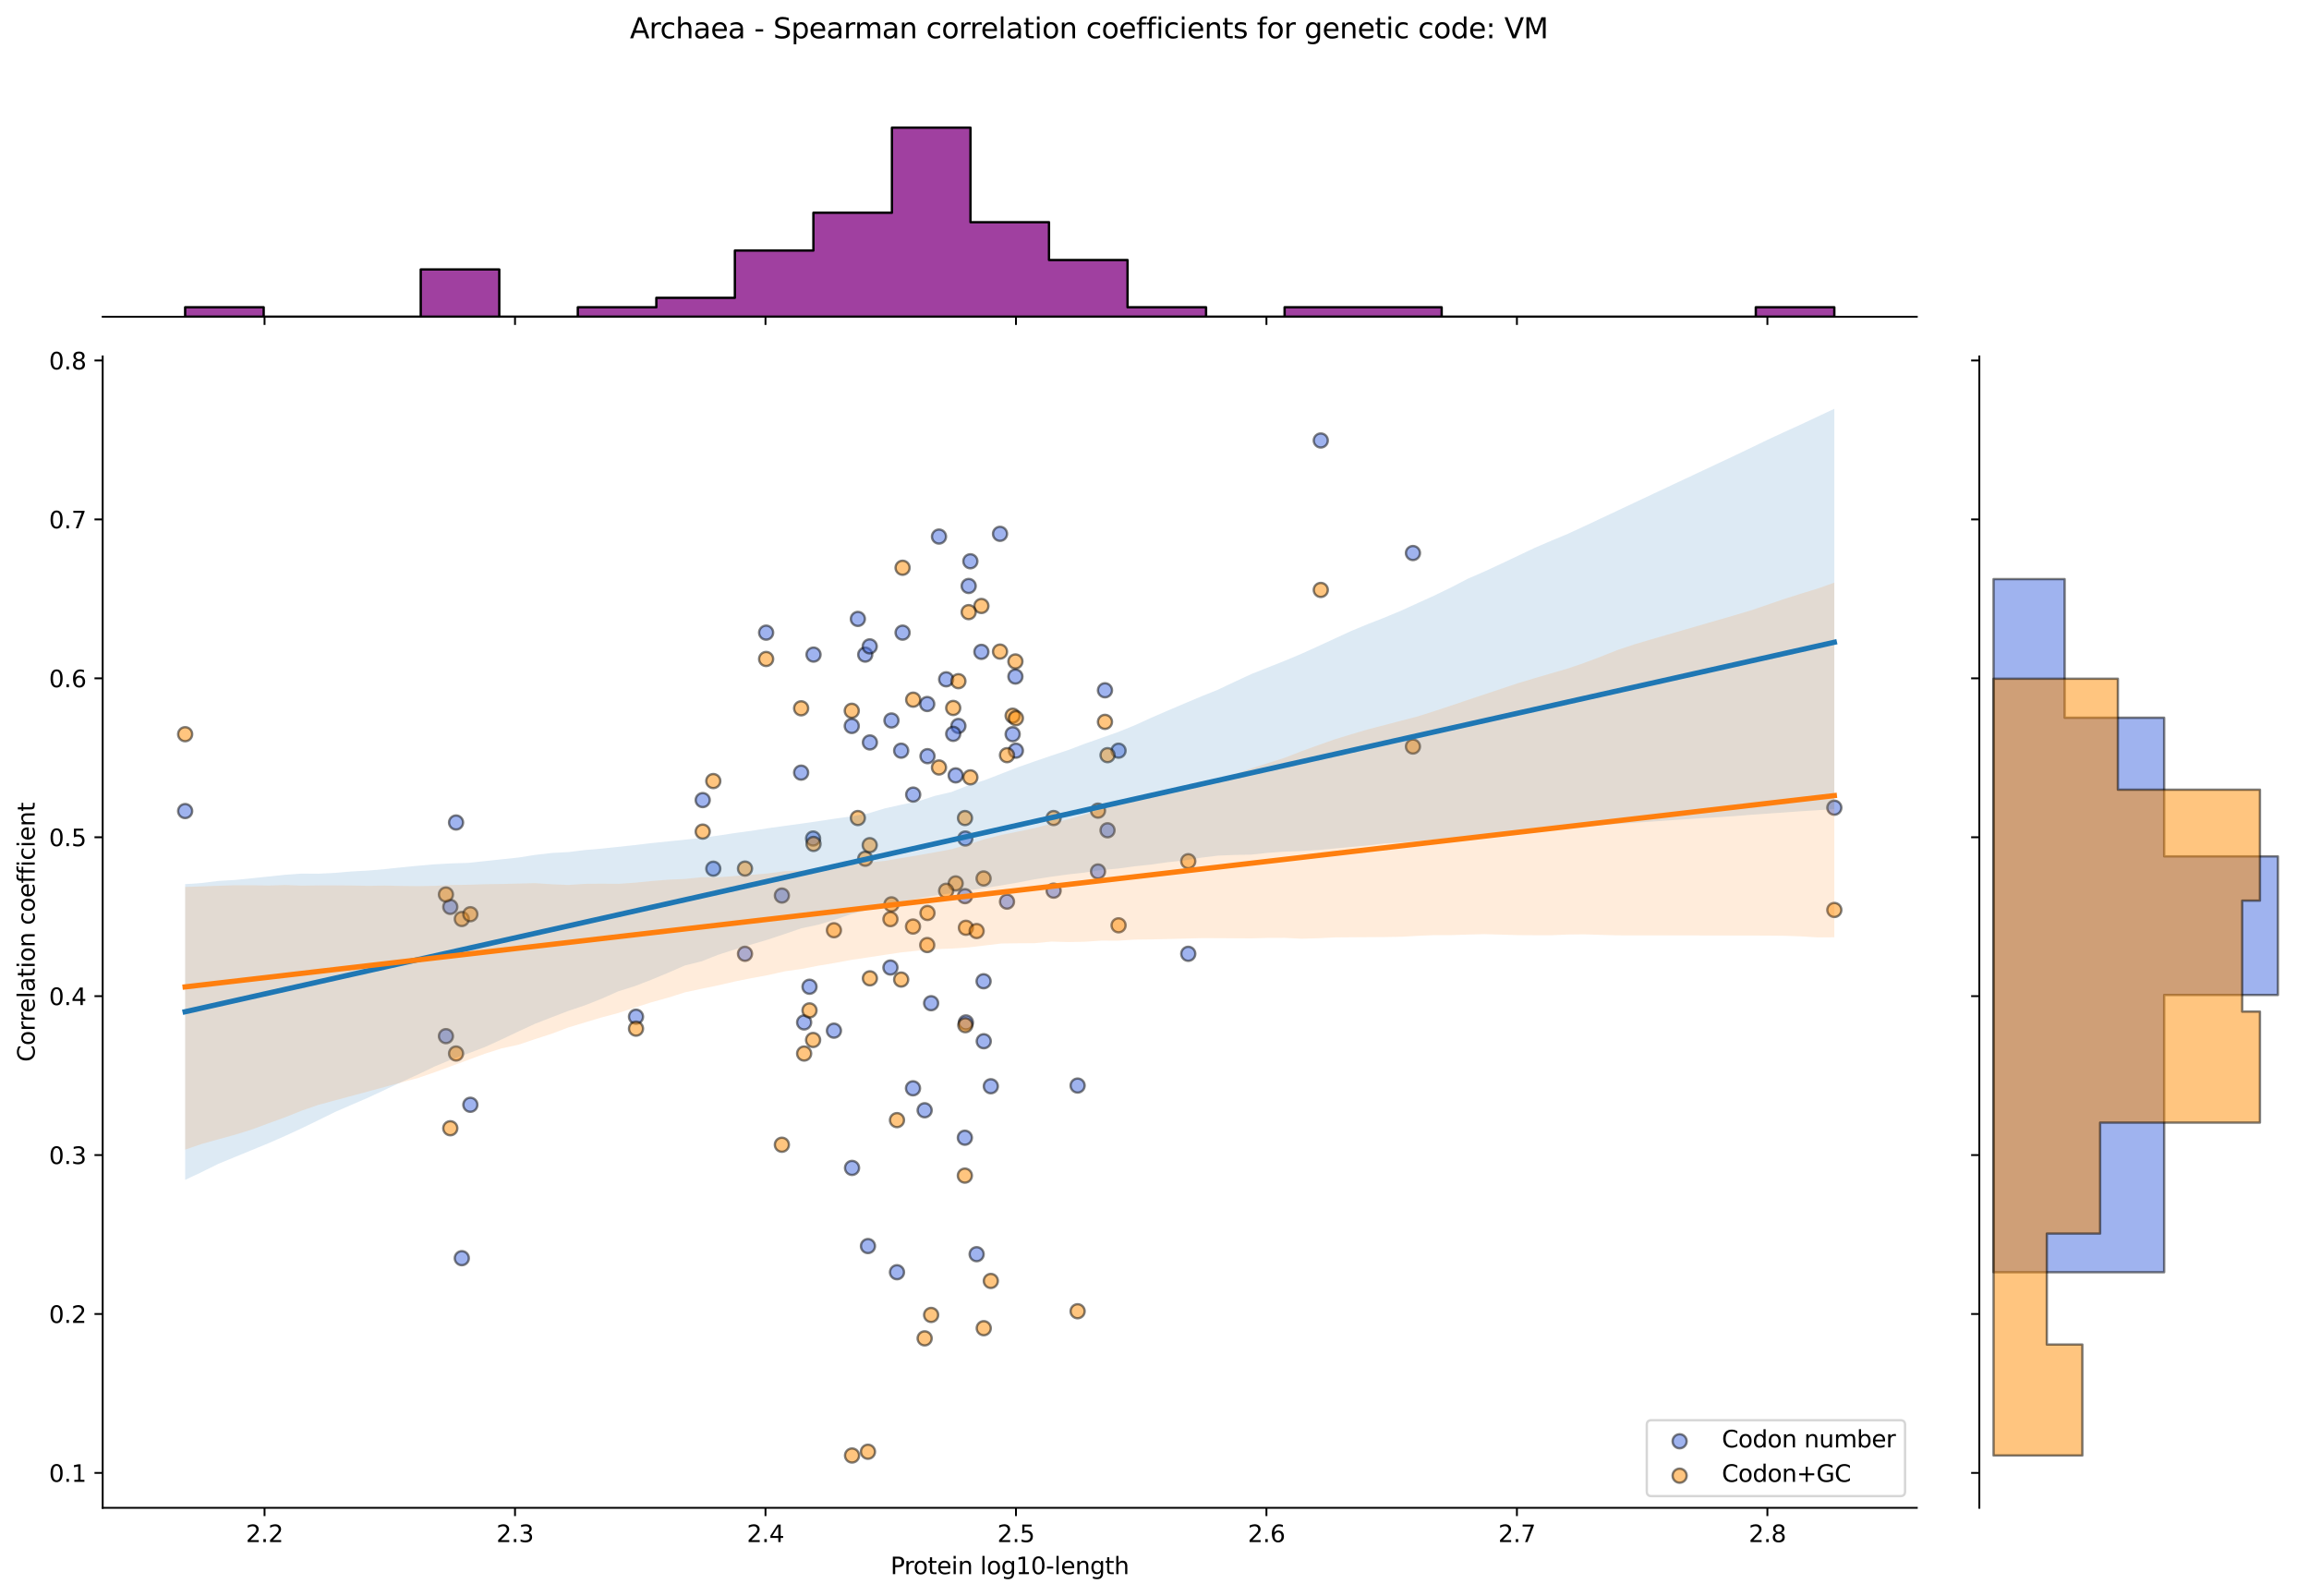 <?xml version="1.0" encoding="utf-8" standalone="no"?>
<!DOCTYPE svg PUBLIC "-//W3C//DTD SVG 1.1//EN"
  "http://www.w3.org/Graphics/SVG/1.1/DTD/svg11.dtd">
<svg xmlns:xlink="http://www.w3.org/1999/xlink" width="984.456pt" height="680.423pt" viewBox="0 0 984.456 680.423" xmlns="http://www.w3.org/2000/svg" version="1.1">
 <defs>
  <style type="text/css">*{stroke-linejoin: round; stroke-linecap: butt}</style>
 </defs>
 <g id="figure_1">
  <g id="patch_1">
   <path d="M 0 680.423 
L 984.456 680.423 
L 984.456 0 
L 0 0 
z
" style="fill: #ffffff"/>
  </g>
  <g id="axes_1">
   <g id="patch_2">
    <path d="M 43.781 642.867 
L 817.232 642.867 
L 817.232 151.966 
L 43.781 151.966 
z
" style="fill: #ffffff"/>
   </g>
   <g id="PathCollection_1">
    <defs>
     <path id="m084d2bc998" d="M 0 3 
C 0.796 3 1.559 2.684 2.121 2.121 
C 2.684 1.559 3 0.796 3 0 
C 3 -0.796 2.684 -1.559 2.121 -2.121 
C 1.559 -2.684 0.796 -3 0 -3 
C -0.796 -3 -1.559 -2.684 -2.121 -2.121 
C -2.684 -1.559 -3 -0.796 -3 0 
C -3 0.796 -2.684 1.559 -2.121 2.121 
C -1.559 2.684 -0.796 3 0 3 
z
" style="stroke: #000000; stroke-opacity: 0.5"/>
    </defs>
    <g clip-path="url(#p9637753700)">
     <use xlink:href="#m084d2bc998" x="342.846" y="435.913" style="fill: #4169e1; fill-opacity: 0.5; stroke: #000000; stroke-opacity: 0.5"/>
     <use xlink:href="#m084d2bc998" x="368.895" y="279.09" style="fill: #4169e1; fill-opacity: 0.5; stroke: #000000; stroke-opacity: 0.5"/>
     <use xlink:href="#m084d2bc998" x="380.077" y="307.177" style="fill: #4169e1; fill-opacity: 0.5; stroke: #000000; stroke-opacity: 0.5"/>
     <use xlink:href="#m084d2bc998" x="379.645" y="412.507" style="fill: #4169e1; fill-opacity: 0.5; stroke: #000000; stroke-opacity: 0.5"/>
     <use xlink:href="#m084d2bc998" x="408.621" y="309.518" style="fill: #4169e1; fill-opacity: 0.5; stroke: #000000; stroke-opacity: 0.5"/>
     <use xlink:href="#m084d2bc998" x="317.634" y="406.655" style="fill: #4169e1; fill-opacity: 0.5; stroke: #000000; stroke-opacity: 0.5"/>
     <use xlink:href="#m084d2bc998" x="419.358" y="418.359" style="fill: #4169e1; fill-opacity: 0.5; stroke: #000000; stroke-opacity: 0.5"/>
     <use xlink:href="#m084d2bc998" x="389.341" y="338.776" style="fill: #4169e1; fill-opacity: 0.5; stroke: #000000; stroke-opacity: 0.5"/>
     <use xlink:href="#m084d2bc998" x="602.416" y="235.787" style="fill: #4169e1; fill-opacity: 0.5; stroke: #000000; stroke-opacity: 0.5"/>
     <use xlink:href="#m084d2bc998" x="196.892" y="536.426" style="fill: #4169e1; fill-opacity: 0.5; stroke: #000000; stroke-opacity: 0.5"/>
     <use xlink:href="#m084d2bc998" x="271.167" y="433.474" style="fill: #4169e1; fill-opacity: 0.5; stroke: #000000; stroke-opacity: 0.5"/>
     <use xlink:href="#m084d2bc998" x="432.925" y="288.452" style="fill: #4169e1; fill-opacity: 0.5; stroke: #000000; stroke-opacity: 0.5"/>
     <use xlink:href="#m084d2bc998" x="333.357" y="381.821" style="fill: #4169e1; fill-opacity: 0.5; stroke: #000000; stroke-opacity: 0.5"/>
     <use xlink:href="#m084d2bc998" x="363.273" y="497.941" style="fill: #4169e1; fill-opacity: 0.5; stroke: #000000; stroke-opacity: 0.5"/>
     <use xlink:href="#m084d2bc998" x="411.374" y="485.067" style="fill: #4169e1; fill-opacity: 0.5; stroke: #000000; stroke-opacity: 0.5"/>
     <use xlink:href="#m084d2bc998" x="365.755" y="263.875" style="fill: #4169e1; fill-opacity: 0.5; stroke: #000000; stroke-opacity: 0.5"/>
     <use xlink:href="#m084d2bc998" x="345.141" y="420.699" style="fill: #4169e1; fill-opacity: 0.5; stroke: #000000; stroke-opacity: 0.5"/>
     <use xlink:href="#m084d2bc998" x="476.909" y="320.051" style="fill: #4169e1; fill-opacity: 0.5; stroke: #000000; stroke-opacity: 0.5"/>
     <use xlink:href="#m084d2bc998" x="341.569" y="329.414" style="fill: #4169e1; fill-opacity: 0.5; stroke: #000000; stroke-opacity: 0.5"/>
     <use xlink:href="#m084d2bc998" x="382.434" y="542.413" style="fill: #4169e1; fill-opacity: 0.5; stroke: #000000; stroke-opacity: 0.5"/>
     <use xlink:href="#m084d2bc998" x="418.42" y="277.919" style="fill: #4169e1; fill-opacity: 0.5; stroke: #000000; stroke-opacity: 0.5"/>
     <use xlink:href="#m084d2bc998" x="384.82" y="269.727" style="fill: #4169e1; fill-opacity: 0.5; stroke: #000000; stroke-opacity: 0.5"/>
     <use xlink:href="#m084d2bc998" x="370.886" y="316.54" style="fill: #4169e1; fill-opacity: 0.5; stroke: #000000; stroke-opacity: 0.5"/>
     <use xlink:href="#m084d2bc998" x="389.261" y="464.001" style="fill: #4169e1; fill-opacity: 0.5; stroke: #000000; stroke-opacity: 0.5"/>
     <use xlink:href="#m084d2bc998" x="563.124" y="187.804" style="fill: #4169e1; fill-opacity: 0.5; stroke: #000000; stroke-opacity: 0.5"/>
     <use xlink:href="#m084d2bc998" x="395.439" y="322.392" style="fill: #4169e1; fill-opacity: 0.5; stroke: #000000; stroke-opacity: 0.5"/>
     <use xlink:href="#m084d2bc998" x="407.459" y="330.584" style="fill: #4169e1; fill-opacity: 0.5; stroke: #000000; stroke-opacity: 0.5"/>
     <use xlink:href="#m084d2bc998" x="194.444" y="350.675" style="fill: #4169e1; fill-opacity: 0.5; stroke: #000000; stroke-opacity: 0.5"/>
     <use xlink:href="#m084d2bc998" x="468.143" y="371.545" style="fill: #4169e1; fill-opacity: 0.5; stroke: #000000; stroke-opacity: 0.5"/>
     <use xlink:href="#m084d2bc998" x="370.81" y="275.579" style="fill: #4169e1; fill-opacity: 0.5; stroke: #000000; stroke-opacity: 0.5"/>
     <use xlink:href="#m084d2bc998" x="782.075" y="344.364" style="fill: #4169e1; fill-opacity: 0.5; stroke: #000000; stroke-opacity: 0.5"/>
     <use xlink:href="#m084d2bc998" x="78.938" y="345.798" style="fill: #4169e1; fill-opacity: 0.5; stroke: #000000; stroke-opacity: 0.5"/>
     <use xlink:href="#m084d2bc998" x="395.331" y="300.155" style="fill: #4169e1; fill-opacity: 0.5; stroke: #000000; stroke-opacity: 0.5"/>
     <use xlink:href="#m084d2bc998" x="411.825" y="435.913" style="fill: #4169e1; fill-opacity: 0.5; stroke: #000000; stroke-opacity: 0.5"/>
     <use xlink:href="#m084d2bc998" x="384.217" y="320.051" style="fill: #4169e1; fill-opacity: 0.5; stroke: #000000; stroke-opacity: 0.5"/>
     <use xlink:href="#m084d2bc998" x="431.75" y="313.029" style="fill: #4169e1; fill-opacity: 0.5; stroke: #000000; stroke-opacity: 0.5"/>
     <use xlink:href="#m084d2bc998" x="355.552" y="439.424" style="fill: #4169e1; fill-opacity: 0.5; stroke: #000000; stroke-opacity: 0.5"/>
     <use xlink:href="#m084d2bc998" x="433.131" y="320.051" style="fill: #4169e1; fill-opacity: 0.5; stroke: #000000; stroke-opacity: 0.5"/>
     <use xlink:href="#m084d2bc998" x="413.718" y="239.298" style="fill: #4169e1; fill-opacity: 0.5; stroke: #000000; stroke-opacity: 0.5"/>
     <use xlink:href="#m084d2bc998" x="191.984" y="386.647" style="fill: #4169e1; fill-opacity: 0.5; stroke: #000000; stroke-opacity: 0.5"/>
     <use xlink:href="#m084d2bc998" x="299.602" y="341.117" style="fill: #4169e1; fill-opacity: 0.5; stroke: #000000; stroke-opacity: 0.5"/>
     <use xlink:href="#m084d2bc998" x="304.114" y="370.375" style="fill: #4169e1; fill-opacity: 0.5; stroke: #000000; stroke-opacity: 0.5"/>
     <use xlink:href="#m084d2bc998" x="400.342" y="228.766" style="fill: #4169e1; fill-opacity: 0.5; stroke: #000000; stroke-opacity: 0.5"/>
     <use xlink:href="#m084d2bc998" x="396.987" y="427.721" style="fill: #4169e1; fill-opacity: 0.5; stroke: #000000; stroke-opacity: 0.5"/>
     <use xlink:href="#m084d2bc998" x="506.624" y="406.655" style="fill: #4169e1; fill-opacity: 0.5; stroke: #000000; stroke-opacity: 0.5"/>
     <use xlink:href="#m084d2bc998" x="411.57" y="357.502" style="fill: #4169e1; fill-opacity: 0.5; stroke: #000000; stroke-opacity: 0.5"/>
     <use xlink:href="#m084d2bc998" x="406.407" y="312.885" style="fill: #4169e1; fill-opacity: 0.5; stroke: #000000; stroke-opacity: 0.5"/>
     <use xlink:href="#m084d2bc998" x="449.215" y="379.738" style="fill: #4169e1; fill-opacity: 0.5; stroke: #000000; stroke-opacity: 0.5"/>
     <use xlink:href="#m084d2bc998" x="363.153" y="309.518" style="fill: #4169e1; fill-opacity: 0.5; stroke: #000000; stroke-opacity: 0.5"/>
     <use xlink:href="#m084d2bc998" x="346.85" y="279.09" style="fill: #4169e1; fill-opacity: 0.5; stroke: #000000; stroke-opacity: 0.5"/>
     <use xlink:href="#m084d2bc998" x="471.111" y="294.304" style="fill: #4169e1; fill-opacity: 0.5; stroke: #000000; stroke-opacity: 0.5"/>
     <use xlink:href="#m084d2bc998" x="411.431" y="382.078" style="fill: #4169e1; fill-opacity: 0.5; stroke: #000000; stroke-opacity: 0.5"/>
     <use xlink:href="#m084d2bc998" x="459.448" y="462.831" style="fill: #4169e1; fill-opacity: 0.5; stroke: #000000; stroke-opacity: 0.5"/>
     <use xlink:href="#m084d2bc998" x="200.539" y="471.023" style="fill: #4169e1; fill-opacity: 0.5; stroke: #000000; stroke-opacity: 0.5"/>
     <use xlink:href="#m084d2bc998" x="190.13" y="441.765" style="fill: #4169e1; fill-opacity: 0.5; stroke: #000000; stroke-opacity: 0.5"/>
     <use xlink:href="#m084d2bc998" x="472.205" y="353.991" style="fill: #4169e1; fill-opacity: 0.5; stroke: #000000; stroke-opacity: 0.5"/>
     <use xlink:href="#m084d2bc998" x="394.231" y="473.364" style="fill: #4169e1; fill-opacity: 0.5; stroke: #000000; stroke-opacity: 0.5"/>
     <use xlink:href="#m084d2bc998" x="419.429" y="443.932" style="fill: #4169e1; fill-opacity: 0.5; stroke: #000000; stroke-opacity: 0.5"/>
     <use xlink:href="#m084d2bc998" x="429.342" y="384.419" style="fill: #4169e1; fill-opacity: 0.5; stroke: #000000; stroke-opacity: 0.5"/>
     <use xlink:href="#m084d2bc998" x="426.364" y="227.595" style="fill: #4169e1; fill-opacity: 0.5; stroke: #000000; stroke-opacity: 0.5"/>
     <use xlink:href="#m084d2bc998" x="346.669" y="357.502" style="fill: #4169e1; fill-opacity: 0.5; stroke: #000000; stroke-opacity: 0.5"/>
     <use xlink:href="#m084d2bc998" x="422.44" y="463.125" style="fill: #4169e1; fill-opacity: 0.5; stroke: #000000; stroke-opacity: 0.5"/>
     <use xlink:href="#m084d2bc998" x="326.64" y="269.727" style="fill: #4169e1; fill-opacity: 0.5; stroke: #000000; stroke-opacity: 0.5"/>
     <use xlink:href="#m084d2bc998" x="403.4" y="289.623" style="fill: #4169e1; fill-opacity: 0.5; stroke: #000000; stroke-opacity: 0.5"/>
     <use xlink:href="#m084d2bc998" x="413" y="249.831" style="fill: #4169e1; fill-opacity: 0.5; stroke: #000000; stroke-opacity: 0.5"/>
     <use xlink:href="#m084d2bc998" x="370.06" y="531.261" style="fill: #4169e1; fill-opacity: 0.5; stroke: #000000; stroke-opacity: 0.5"/>
     <use xlink:href="#m084d2bc998" x="416.397" y="534.724" style="fill: #4169e1; fill-opacity: 0.5; stroke: #000000; stroke-opacity: 0.5"/>
    </g>
   </g>
   <g id="PathCollection_2">
    <defs>
     <path id="m901bde543a" d="M 0 3 
C 0.796 3 1.559 2.684 2.121 2.121 
C 2.684 1.559 3 0.796 3 0 
C 3 -0.796 2.684 -1.559 2.121 -2.121 
C 1.559 -2.684 0.796 -3 0 -3 
C -0.796 -3 -1.559 -2.684 -2.121 -2.121 
C -2.684 -1.559 -3 -0.796 -3 0 
C -3 0.796 -2.684 1.559 -2.121 2.121 
C -1.559 2.684 -0.796 3 0 3 
z
" style="stroke: #000000; stroke-opacity: 0.5"/>
    </defs>
    <g clip-path="url(#p9637753700)">
     <use xlink:href="#m901bde543a" x="342.846" y="449.179" style="fill: #ff8c00; fill-opacity: 0.5; stroke: #000000; stroke-opacity: 0.5"/>
     <use xlink:href="#m901bde543a" x="368.895" y="366.121" style="fill: #ff8c00; fill-opacity: 0.5; stroke: #000000; stroke-opacity: 0.5"/>
     <use xlink:href="#m901bde543a" x="380.077" y="385.571" style="fill: #ff8c00; fill-opacity: 0.5; stroke: #000000; stroke-opacity: 0.5"/>
     <use xlink:href="#m901bde543a" x="379.645" y="391.88" style="fill: #ff8c00; fill-opacity: 0.5; stroke: #000000; stroke-opacity: 0.5"/>
     <use xlink:href="#m901bde543a" x="408.621" y="290.422" style="fill: #ff8c00; fill-opacity: 0.5; stroke: #000000; stroke-opacity: 0.5"/>
     <use xlink:href="#m901bde543a" x="317.634" y="370.326" style="fill: #ff8c00; fill-opacity: 0.5; stroke: #000000; stroke-opacity: 0.5"/>
     <use xlink:href="#m901bde543a" x="419.358" y="374.532" style="fill: #ff8c00; fill-opacity: 0.5; stroke: #000000; stroke-opacity: 0.5"/>
     <use xlink:href="#m901bde543a" x="389.341" y="298.308" style="fill: #ff8c00; fill-opacity: 0.5; stroke: #000000; stroke-opacity: 0.5"/>
     <use xlink:href="#m901bde543a" x="602.416" y="318.284" style="fill: #ff8c00; fill-opacity: 0.5; stroke: #000000; stroke-opacity: 0.5"/>
     <use xlink:href="#m901bde543a" x="196.892" y="391.82" style="fill: #ff8c00; fill-opacity: 0.5; stroke: #000000; stroke-opacity: 0.5"/>
     <use xlink:href="#m901bde543a" x="271.167" y="438.569" style="fill: #ff8c00; fill-opacity: 0.5; stroke: #000000; stroke-opacity: 0.5"/>
     <use xlink:href="#m901bde543a" x="432.925" y="282.011" style="fill: #ff8c00; fill-opacity: 0.5; stroke: #000000; stroke-opacity: 0.5"/>
     <use xlink:href="#m901bde543a" x="333.357" y="488.063" style="fill: #ff8c00; fill-opacity: 0.5; stroke: #000000; stroke-opacity: 0.5"/>
     <use xlink:href="#m901bde543a" x="363.273" y="620.553" style="fill: #ff8c00; fill-opacity: 0.5; stroke: #000000; stroke-opacity: 0.5"/>
     <use xlink:href="#m901bde543a" x="411.374" y="501.222" style="fill: #ff8c00; fill-opacity: 0.5; stroke: #000000; stroke-opacity: 0.5"/>
     <use xlink:href="#m901bde543a" x="365.755" y="348.773" style="fill: #ff8c00; fill-opacity: 0.5; stroke: #000000; stroke-opacity: 0.5"/>
     <use xlink:href="#m901bde543a" x="345.141" y="430.78" style="fill: #ff8c00; fill-opacity: 0.5; stroke: #000000; stroke-opacity: 0.5"/>
     <use xlink:href="#m901bde543a" x="476.909" y="394.508" style="fill: #ff8c00; fill-opacity: 0.5; stroke: #000000; stroke-opacity: 0.5"/>
     <use xlink:href="#m901bde543a" x="341.569" y="301.987" style="fill: #ff8c00; fill-opacity: 0.5; stroke: #000000; stroke-opacity: 0.5"/>
     <use xlink:href="#m901bde543a" x="382.434" y="477.566" style="fill: #ff8c00; fill-opacity: 0.5; stroke: #000000; stroke-opacity: 0.5"/>
     <use xlink:href="#m901bde543a" x="418.42" y="258.355" style="fill: #ff8c00; fill-opacity: 0.5; stroke: #000000; stroke-opacity: 0.5"/>
     <use xlink:href="#m901bde543a" x="384.82" y="242.059" style="fill: #ff8c00; fill-opacity: 0.5; stroke: #000000; stroke-opacity: 0.5"/>
     <use xlink:href="#m901bde543a" x="370.886" y="417.113" style="fill: #ff8c00; fill-opacity: 0.5; stroke: #000000; stroke-opacity: 0.5"/>
     <use xlink:href="#m901bde543a" x="389.261" y="395.034" style="fill: #ff8c00; fill-opacity: 0.5; stroke: #000000; stroke-opacity: 0.5"/>
     <use xlink:href="#m901bde543a" x="563.124" y="251.521" style="fill: #ff8c00; fill-opacity: 0.5; stroke: #000000; stroke-opacity: 0.5"/>
     <use xlink:href="#m901bde543a" x="395.439" y="389.251" style="fill: #ff8c00; fill-opacity: 0.5; stroke: #000000; stroke-opacity: 0.5"/>
     <use xlink:href="#m901bde543a" x="407.459" y="376.635" style="fill: #ff8c00; fill-opacity: 0.5; stroke: #000000; stroke-opacity: 0.5"/>
     <use xlink:href="#m901bde543a" x="194.444" y="449.164" style="fill: #ff8c00; fill-opacity: 0.5; stroke: #000000; stroke-opacity: 0.5"/>
     <use xlink:href="#m901bde543a" x="468.143" y="345.619" style="fill: #ff8c00; fill-opacity: 0.5; stroke: #000000; stroke-opacity: 0.5"/>
     <use xlink:href="#m901bde543a" x="370.81" y="360.338" style="fill: #ff8c00; fill-opacity: 0.5; stroke: #000000; stroke-opacity: 0.5"/>
     <use xlink:href="#m901bde543a" x="782.075" y="387.968" style="fill: #ff8c00; fill-opacity: 0.5; stroke: #000000; stroke-opacity: 0.5"/>
     <use xlink:href="#m901bde543a" x="78.938" y="313.027" style="fill: #ff8c00; fill-opacity: 0.5; stroke: #000000; stroke-opacity: 0.5"/>
     <use xlink:href="#m901bde543a" x="395.331" y="402.919" style="fill: #ff8c00; fill-opacity: 0.5; stroke: #000000; stroke-opacity: 0.5"/>
     <use xlink:href="#m901bde543a" x="411.825" y="395.559" style="fill: #ff8c00; fill-opacity: 0.5; stroke: #000000; stroke-opacity: 0.5"/>
     <use xlink:href="#m901bde543a" x="384.217" y="417.638" style="fill: #ff8c00; fill-opacity: 0.5; stroke: #000000; stroke-opacity: 0.5"/>
     <use xlink:href="#m901bde543a" x="431.75" y="305.141" style="fill: #ff8c00; fill-opacity: 0.5; stroke: #000000; stroke-opacity: 0.5"/>
     <use xlink:href="#m901bde543a" x="355.552" y="396.611" style="fill: #ff8c00; fill-opacity: 0.5; stroke: #000000; stroke-opacity: 0.5"/>
     <use xlink:href="#m901bde543a" x="433.131" y="306.193" style="fill: #ff8c00; fill-opacity: 0.5; stroke: #000000; stroke-opacity: 0.5"/>
     <use xlink:href="#m901bde543a" x="413.718" y="331.426" style="fill: #ff8c00; fill-opacity: 0.5; stroke: #000000; stroke-opacity: 0.5"/>
     <use xlink:href="#m901bde543a" x="191.984" y="481.024" style="fill: #ff8c00; fill-opacity: 0.5; stroke: #000000; stroke-opacity: 0.5"/>
     <use xlink:href="#m901bde543a" x="299.602" y="354.556" style="fill: #ff8c00; fill-opacity: 0.5; stroke: #000000; stroke-opacity: 0.5"/>
     <use xlink:href="#m901bde543a" x="304.114" y="333.003" style="fill: #ff8c00; fill-opacity: 0.5; stroke: #000000; stroke-opacity: 0.5"/>
     <use xlink:href="#m901bde543a" x="400.342" y="327.22" style="fill: #ff8c00; fill-opacity: 0.5; stroke: #000000; stroke-opacity: 0.5"/>
     <use xlink:href="#m901bde543a" x="396.987" y="560.625" style="fill: #ff8c00; fill-opacity: 0.5; stroke: #000000; stroke-opacity: 0.5"/>
     <use xlink:href="#m901bde543a" x="506.624" y="367.172" style="fill: #ff8c00; fill-opacity: 0.5; stroke: #000000; stroke-opacity: 0.5"/>
     <use xlink:href="#m901bde543a" x="411.57" y="437.089" style="fill: #ff8c00; fill-opacity: 0.5; stroke: #000000; stroke-opacity: 0.5"/>
     <use xlink:href="#m901bde543a" x="406.407" y="301.839" style="fill: #ff8c00; fill-opacity: 0.5; stroke: #000000; stroke-opacity: 0.5"/>
     <use xlink:href="#m901bde543a" x="449.215" y="348.773" style="fill: #ff8c00; fill-opacity: 0.5; stroke: #000000; stroke-opacity: 0.5"/>
     <use xlink:href="#m901bde543a" x="363.153" y="303.039" style="fill: #ff8c00; fill-opacity: 0.5; stroke: #000000; stroke-opacity: 0.5"/>
     <use xlink:href="#m901bde543a" x="346.85" y="359.813" style="fill: #ff8c00; fill-opacity: 0.5; stroke: #000000; stroke-opacity: 0.5"/>
     <use xlink:href="#m901bde543a" x="471.111" y="307.77" style="fill: #ff8c00; fill-opacity: 0.5; stroke: #000000; stroke-opacity: 0.5"/>
     <use xlink:href="#m901bde543a" x="411.431" y="348.773" style="fill: #ff8c00; fill-opacity: 0.5; stroke: #000000; stroke-opacity: 0.5"/>
     <use xlink:href="#m901bde543a" x="459.448" y="559.048" style="fill: #ff8c00; fill-opacity: 0.5; stroke: #000000; stroke-opacity: 0.5"/>
     <use xlink:href="#m901bde543a" x="200.539" y="389.777" style="fill: #ff8c00; fill-opacity: 0.5; stroke: #000000; stroke-opacity: 0.5"/>
     <use xlink:href="#m901bde543a" x="190.13" y="381.366" style="fill: #ff8c00; fill-opacity: 0.5; stroke: #000000; stroke-opacity: 0.5"/>
     <use xlink:href="#m901bde543a" x="472.205" y="321.963" style="fill: #ff8c00; fill-opacity: 0.5; stroke: #000000; stroke-opacity: 0.5"/>
     <use xlink:href="#m901bde543a" x="394.231" y="570.613" style="fill: #ff8c00; fill-opacity: 0.5; stroke: #000000; stroke-opacity: 0.5"/>
     <use xlink:href="#m901bde543a" x="419.429" y="566.28" style="fill: #ff8c00; fill-opacity: 0.5; stroke: #000000; stroke-opacity: 0.5"/>
     <use xlink:href="#m901bde543a" x="429.342" y="321.963" style="fill: #ff8c00; fill-opacity: 0.5; stroke: #000000; stroke-opacity: 0.5"/>
     <use xlink:href="#m901bde543a" x="426.364" y="277.806" style="fill: #ff8c00; fill-opacity: 0.5; stroke: #000000; stroke-opacity: 0.5"/>
     <use xlink:href="#m901bde543a" x="346.669" y="443.397" style="fill: #ff8c00; fill-opacity: 0.5; stroke: #000000; stroke-opacity: 0.5"/>
     <use xlink:href="#m901bde543a" x="422.44" y="546.131" style="fill: #ff8c00; fill-opacity: 0.5; stroke: #000000; stroke-opacity: 0.5"/>
     <use xlink:href="#m901bde543a" x="326.64" y="280.96" style="fill: #ff8c00; fill-opacity: 0.5; stroke: #000000; stroke-opacity: 0.5"/>
     <use xlink:href="#m901bde543a" x="403.4" y="379.789" style="fill: #ff8c00; fill-opacity: 0.5; stroke: #000000; stroke-opacity: 0.5"/>
     <use xlink:href="#m901bde543a" x="413" y="260.984" style="fill: #ff8c00; fill-opacity: 0.5; stroke: #000000; stroke-opacity: 0.5"/>
     <use xlink:href="#m901bde543a" x="370.06" y="618.95" style="fill: #ff8c00; fill-opacity: 0.5; stroke: #000000; stroke-opacity: 0.5"/>
     <use xlink:href="#m901bde543a" x="416.397" y="396.95" style="fill: #ff8c00; fill-opacity: 0.5; stroke: #000000; stroke-opacity: 0.5"/>
    </g>
   </g>
   <g id="PolyCollection_1">
    <path d="M 78.938 376.946 
L 78.938 503.05 
L 86.04 499.694 
L 93.143 496.179 
L 100.245 493.26 
L 107.348 490.34 
L 114.45 487.421 
L 121.552 484.308 
L 128.655 481.025 
L 135.757 477.587 
L 142.86 474.086 
L 149.962 470.996 
L 157.064 467.945 
L 164.167 464.606 
L 171.269 461.268 
L 178.372 458.037 
L 185.474 454.622 
L 192.576 451.669 
L 199.679 449.103 
L 206.781 446.391 
L 213.884 443.153 
L 220.986 439.782 
L 228.088 436.502 
L 235.191 433.724 
L 242.293 431.012 
L 249.396 428.61 
L 256.498 425.806 
L 263.6 422.651 
L 270.703 420.413 
L 277.805 417.67 
L 284.908 414.721 
L 292.01 411.62 
L 299.112 409.864 
L 306.215 407.06 
L 313.317 404.787 
L 320.419 402.659 
L 327.522 400.562 
L 334.624 398.195 
L 341.727 395.755 
L 348.829 394.265 
L 355.931 392.128 
L 363.034 389.674 
L 370.136 387.88 
L 377.239 386.061 
L 384.341 384.519 
L 391.443 383.115 
L 398.546 381.861 
L 405.648 380.842 
L 412.751 379.628 
L 419.853 378.596 
L 426.955 377.472 
L 434.058 376.264 
L 441.16 374.884 
L 448.263 373.779 
L 455.365 372.816 
L 462.467 372.017 
L 469.57 370.943 
L 476.672 370.32 
L 483.775 369.343 
L 490.877 368.6 
L 497.979 367.589 
L 505.082 366.843 
L 512.184 365.667 
L 519.287 364.791 
L 526.389 364.503 
L 533.491 364.368 
L 540.594 363.604 
L 547.696 363.096 
L 554.799 362.868 
L 561.901 362.392 
L 569.003 361.754 
L 576.106 361.116 
L 583.208 360.477 
L 590.31 359.592 
L 597.413 359.199 
L 604.515 358.562 
L 611.618 357.923 
L 618.72 357.301 
L 625.822 356.646 
L 632.925 356.008 
L 640.027 355.369 
L 647.13 354.752 
L 654.232 354.227 
L 661.334 353.659 
L 668.437 353.172 
L 675.539 352.41 
L 682.642 351.785 
L 689.744 351.273 
L 696.846 350.786 
L 703.949 350.298 
L 711.051 349.811 
L 718.154 349.324 
L 725.256 348.849 
L 732.358 348.428 
L 739.461 347.959 
L 746.563 347.374 
L 753.666 346.887 
L 760.768 346.392 
L 767.87 345.871 
L 774.973 345.43 
L 782.075 344.947 
L 782.075 174.279 
L 782.075 174.279 
L 774.973 177.619 
L 767.87 180.958 
L 760.768 184.182 
L 753.666 187.468 
L 746.563 190.905 
L 739.461 194.301 
L 732.358 197.633 
L 725.256 200.966 
L 718.154 204.3 
L 711.051 207.636 
L 703.949 210.974 
L 696.846 214.312 
L 689.744 217.65 
L 682.642 220.988 
L 675.539 224.326 
L 668.437 227.61 
L 661.334 230.56 
L 654.232 233.62 
L 647.13 236.988 
L 640.027 240.358 
L 632.925 243.645 
L 625.822 246.738 
L 618.72 250.426 
L 611.618 253.87 
L 604.515 257.098 
L 597.413 260.333 
L 590.31 263.298 
L 583.208 266.07 
L 576.106 269.011 
L 569.003 272.285 
L 561.901 275.558 
L 554.799 278.776 
L 547.696 281.752 
L 540.594 284.568 
L 533.491 287.403 
L 526.389 290.679 
L 519.287 294.044 
L 512.184 296.895 
L 505.082 299.901 
L 497.979 302.92 
L 490.877 306.003 
L 483.775 309.234 
L 476.672 312.117 
L 469.57 314.614 
L 462.467 317.106 
L 455.365 319.804 
L 448.263 322.16 
L 441.16 324.593 
L 434.058 327.084 
L 426.955 329.862 
L 419.853 332.605 
L 412.751 334.866 
L 405.648 337.669 
L 398.546 339.327 
L 391.443 341.632 
L 384.341 343.067 
L 377.239 344.656 
L 370.136 346.813 
L 363.034 348.062 
L 355.931 349.042 
L 348.829 350.125 
L 341.727 351.146 
L 334.624 352.115 
L 327.522 353.097 
L 320.419 354.213 
L 313.317 355.17 
L 306.215 356.249 
L 299.112 357.255 
L 292.01 358.013 
L 284.908 358.724 
L 277.805 359.454 
L 270.703 360.297 
L 263.6 361.055 
L 256.498 361.814 
L 249.396 362.417 
L 242.293 363.288 
L 235.191 363.667 
L 228.088 364.497 
L 220.986 365.614 
L 213.884 366.37 
L 206.781 367.126 
L 199.679 367.885 
L 192.576 368.106 
L 185.474 368.485 
L 178.372 369.099 
L 171.269 369.774 
L 164.167 370.546 
L 157.064 371.157 
L 149.962 371.548 
L 142.86 372.152 
L 135.757 372.508 
L 128.655 372.457 
L 121.552 372.971 
L 114.45 373.707 
L 107.348 374.456 
L 100.245 375.165 
L 93.143 375.579 
L 86.04 376.468 
L 78.938 376.946 
z
" clip-path="url(#p9637753700)" style="fill: #1f77b4; fill-opacity: 0.15"/>
   </g>
   <g id="PolyCollection_2">
    <path d="M 78.938 378.159 
L 78.938 490.144 
L 86.04 487.705 
L 93.143 485.726 
L 100.245 483.778 
L 107.348 481.571 
L 114.45 478.939 
L 121.552 476.359 
L 128.655 473.522 
L 135.757 471.054 
L 142.86 469.138 
L 149.962 467.221 
L 157.064 465.305 
L 164.167 463.389 
L 171.269 461.472 
L 178.372 459.553 
L 185.474 457.108 
L 192.576 454.485 
L 199.679 451.862 
L 206.781 449.239 
L 213.884 446.977 
L 220.986 445.433 
L 228.088 443.045 
L 235.191 440.747 
L 242.293 438.066 
L 249.396 435.915 
L 256.498 433.782 
L 263.6 431.9 
L 270.703 429.567 
L 277.805 427.312 
L 284.908 425.34 
L 292.01 423.088 
L 299.112 421.57 
L 306.215 420.098 
L 313.317 418.456 
L 320.419 417.031 
L 327.522 415.725 
L 334.624 414.118 
L 341.727 413.118 
L 348.829 411.74 
L 355.931 410.553 
L 363.034 409.242 
L 370.136 408.181 
L 377.239 407.095 
L 384.341 406.039 
L 391.443 405.311 
L 398.546 404.717 
L 405.648 404.411 
L 412.751 403.947 
L 419.853 403.107 
L 426.955 402.259 
L 434.058 402.167 
L 441.16 402.122 
L 448.263 401.436 
L 455.365 401.64 
L 462.467 401.515 
L 469.57 401.032 
L 476.672 401.055 
L 483.775 400.604 
L 490.877 400.522 
L 497.979 400.351 
L 505.082 400.164 
L 512.184 399.985 
L 519.287 399.994 
L 526.389 400.044 
L 533.491 400.084 
L 540.594 399.878 
L 547.696 399.857 
L 554.799 400.226 
L 561.901 400.027 
L 569.003 399.673 
L 576.106 399.613 
L 583.208 399.567 
L 590.31 399.521 
L 597.413 399.395 
L 604.515 398.989 
L 611.618 398.679 
L 618.72 398.693 
L 625.822 398.464 
L 632.925 398.279 
L 640.027 398.487 
L 647.13 398.694 
L 654.232 398.735 
L 661.334 398.741 
L 668.437 398.444 
L 675.539 398.364 
L 682.642 398.598 
L 689.744 398.781 
L 696.846 398.792 
L 703.949 398.801 
L 711.051 398.809 
L 718.154 398.823 
L 725.256 398.837 
L 732.358 398.851 
L 739.461 398.866 
L 746.563 398.88 
L 753.666 398.895 
L 760.768 398.97 
L 767.87 399.225 
L 774.973 399.669 
L 782.075 399.611 
L 782.075 248.417 
L 782.075 248.417 
L 774.973 250.933 
L 767.87 253.103 
L 760.768 255.347 
L 753.666 257.786 
L 746.563 260.225 
L 739.461 262.34 
L 732.358 264.394 
L 725.256 266.449 
L 718.154 268.504 
L 711.051 270.559 
L 703.949 272.614 
L 696.846 274.731 
L 689.744 277.084 
L 682.642 279.908 
L 675.539 282.595 
L 668.437 285.024 
L 661.334 287.091 
L 654.232 289.158 
L 647.13 291.3 
L 640.027 293.673 
L 632.925 296.054 
L 625.822 298.426 
L 618.72 300.798 
L 611.618 303.17 
L 604.515 305.424 
L 597.413 307.272 
L 590.31 309.12 
L 583.208 310.969 
L 576.106 313.065 
L 569.003 315.24 
L 561.901 317.755 
L 554.799 320.314 
L 547.696 323.1 
L 540.594 325.35 
L 533.491 327.623 
L 526.389 330.121 
L 519.287 332.276 
L 512.184 334.352 
L 505.082 336.147 
L 497.979 337.561 
L 490.877 339.096 
L 483.775 340.895 
L 476.672 342.808 
L 469.57 345.18 
L 462.467 347.276 
L 455.365 349.291 
L 448.263 351.157 
L 441.16 353.032 
L 434.058 354.542 
L 426.955 355.963 
L 419.853 357.769 
L 412.751 360.045 
L 405.648 362.069 
L 398.546 363.386 
L 391.443 364.642 
L 384.341 365.814 
L 377.239 367.032 
L 370.136 367.736 
L 363.034 368.696 
L 355.931 369.584 
L 348.829 370.286 
L 341.727 371.151 
L 334.624 371.429 
L 327.522 372.374 
L 320.419 372.974 
L 313.317 373.502 
L 306.215 374.024 
L 299.112 374 
L 292.01 374.74 
L 284.908 375.056 
L 277.805 375.632 
L 270.703 376.334 
L 263.6 376.837 
L 256.498 376.761 
L 249.396 376.844 
L 242.293 377.299 
L 235.191 377.001 
L 228.088 376.54 
L 220.986 376.72 
L 213.884 376.899 
L 206.781 376.992 
L 199.679 377.224 
L 192.576 377.317 
L 185.474 377.677 
L 178.372 377.8 
L 171.269 377.725 
L 164.167 377.563 
L 157.064 377.679 
L 149.962 377.544 
L 142.86 377.485 
L 135.757 377.493 
L 128.655 377.602 
L 121.552 377.327 
L 114.45 377.559 
L 107.348 377.422 
L 100.245 377.427 
L 93.143 377.662 
L 86.04 377.91 
L 78.938 378.159 
z
" clip-path="url(#p9637753700)" style="fill: #ff7f0e; fill-opacity: 0.15"/>
   </g>
   <g id="matplotlib.axis_1">
    <g id="xtick_1">
     <g id="line2d_1">
      <defs>
       <path id="mbbcbab408e" d="M 0 0 
L 0 3.5 
" style="stroke: #000000; stroke-width: 0.8"/>
      </defs>
      <g>
       <use xlink:href="#mbbcbab408e" x="112.79" y="642.867" style="stroke: #000000; stroke-width: 0.8"/>
      </g>
     </g>
     <g id="text_1">
      <!-- 2.2 -->
      <g transform="translate(104.838 657.465) scale(0.1 -0.1)">
       <defs>
        <path id="DejaVuSans-32" d="M 1228 531 
L 3431 531 
L 3431 0 
L 469 0 
L 469 531 
Q 828 903 1448 1529 
Q 2069 2156 2228 2338 
Q 2531 2678 2651 2914 
Q 2772 3150 2772 3378 
Q 2772 3750 2511 3984 
Q 2250 4219 1831 4219 
Q 1534 4219 1204 4116 
Q 875 4013 500 3803 
L 500 4441 
Q 881 4594 1212 4672 
Q 1544 4750 1819 4750 
Q 2544 4750 2975 4387 
Q 3406 4025 3406 3419 
Q 3406 3131 3298 2873 
Q 3191 2616 2906 2266 
Q 2828 2175 2409 1742 
Q 1991 1309 1228 531 
z
" transform="scale(0.016)"/>
        <path id="DejaVuSans-2e" d="M 684 794 
L 1344 794 
L 1344 0 
L 684 0 
L 684 794 
z
" transform="scale(0.016)"/>
       </defs>
       <use xlink:href="#DejaVuSans-32"/>
       <use xlink:href="#DejaVuSans-2e" x="63.623"/>
       <use xlink:href="#DejaVuSans-32" x="95.41"/>
      </g>
     </g>
    </g>
    <g id="xtick_2">
     <g id="line2d_2">
      <g>
       <use xlink:href="#mbbcbab408e" x="219.581" y="642.867" style="stroke: #000000; stroke-width: 0.8"/>
      </g>
     </g>
     <g id="text_2">
      <!-- 2.3 -->
      <g transform="translate(211.63 657.465) scale(0.1 -0.1)">
       <defs>
        <path id="DejaVuSans-33" d="M 2597 2516 
Q 3050 2419 3304 2112 
Q 3559 1806 3559 1356 
Q 3559 666 3084 287 
Q 2609 -91 1734 -91 
Q 1441 -91 1130 -33 
Q 819 25 488 141 
L 488 750 
Q 750 597 1062 519 
Q 1375 441 1716 441 
Q 2309 441 2620 675 
Q 2931 909 2931 1356 
Q 2931 1769 2642 2001 
Q 2353 2234 1838 2234 
L 1294 2234 
L 1294 2753 
L 1863 2753 
Q 2328 2753 2575 2939 
Q 2822 3125 2822 3475 
Q 2822 3834 2567 4026 
Q 2313 4219 1838 4219 
Q 1578 4219 1281 4162 
Q 984 4106 628 3988 
L 628 4550 
Q 988 4650 1302 4700 
Q 1616 4750 1894 4750 
Q 2613 4750 3031 4423 
Q 3450 4097 3450 3541 
Q 3450 3153 3228 2886 
Q 3006 2619 2597 2516 
z
" transform="scale(0.016)"/>
       </defs>
       <use xlink:href="#DejaVuSans-32"/>
       <use xlink:href="#DejaVuSans-2e" x="63.623"/>
       <use xlink:href="#DejaVuSans-33" x="95.41"/>
      </g>
     </g>
    </g>
    <g id="xtick_3">
     <g id="line2d_3">
      <g>
       <use xlink:href="#mbbcbab408e" x="326.373" y="642.867" style="stroke: #000000; stroke-width: 0.8"/>
      </g>
     </g>
     <g id="text_3">
      <!-- 2.4 -->
      <g transform="translate(318.421 657.465) scale(0.1 -0.1)">
       <defs>
        <path id="DejaVuSans-34" d="M 2419 4116 
L 825 1625 
L 2419 1625 
L 2419 4116 
z
M 2253 4666 
L 3047 4666 
L 3047 1625 
L 3713 1625 
L 3713 1100 
L 3047 1100 
L 3047 0 
L 2419 0 
L 2419 1100 
L 313 1100 
L 313 1709 
L 2253 4666 
z
" transform="scale(0.016)"/>
       </defs>
       <use xlink:href="#DejaVuSans-32"/>
       <use xlink:href="#DejaVuSans-2e" x="63.623"/>
       <use xlink:href="#DejaVuSans-34" x="95.41"/>
      </g>
     </g>
    </g>
    <g id="xtick_4">
     <g id="line2d_4">
      <g>
       <use xlink:href="#mbbcbab408e" x="433.164" y="642.867" style="stroke: #000000; stroke-width: 0.8"/>
      </g>
     </g>
     <g id="text_4">
      <!-- 2.5 -->
      <g transform="translate(425.212 657.465) scale(0.1 -0.1)">
       <defs>
        <path id="DejaVuSans-35" d="M 691 4666 
L 3169 4666 
L 3169 4134 
L 1269 4134 
L 1269 2991 
Q 1406 3038 1543 3061 
Q 1681 3084 1819 3084 
Q 2600 3084 3056 2656 
Q 3513 2228 3513 1497 
Q 3513 744 3044 326 
Q 2575 -91 1722 -91 
Q 1428 -91 1123 -41 
Q 819 9 494 109 
L 494 744 
Q 775 591 1075 516 
Q 1375 441 1709 441 
Q 2250 441 2565 725 
Q 2881 1009 2881 1497 
Q 2881 1984 2565 2268 
Q 2250 2553 1709 2553 
Q 1456 2553 1204 2497 
Q 953 2441 691 2322 
L 691 4666 
z
" transform="scale(0.016)"/>
       </defs>
       <use xlink:href="#DejaVuSans-32"/>
       <use xlink:href="#DejaVuSans-2e" x="63.623"/>
       <use xlink:href="#DejaVuSans-35" x="95.41"/>
      </g>
     </g>
    </g>
    <g id="xtick_5">
     <g id="line2d_5">
      <g>
       <use xlink:href="#mbbcbab408e" x="539.955" y="642.867" style="stroke: #000000; stroke-width: 0.8"/>
      </g>
     </g>
     <g id="text_5">
      <!-- 2.6 -->
      <g transform="translate(532.004 657.465) scale(0.1 -0.1)">
       <defs>
        <path id="DejaVuSans-36" d="M 2113 2584 
Q 1688 2584 1439 2293 
Q 1191 2003 1191 1497 
Q 1191 994 1439 701 
Q 1688 409 2113 409 
Q 2538 409 2786 701 
Q 3034 994 3034 1497 
Q 3034 2003 2786 2293 
Q 2538 2584 2113 2584 
z
M 3366 4563 
L 3366 3988 
Q 3128 4100 2886 4159 
Q 2644 4219 2406 4219 
Q 1781 4219 1451 3797 
Q 1122 3375 1075 2522 
Q 1259 2794 1537 2939 
Q 1816 3084 2150 3084 
Q 2853 3084 3261 2657 
Q 3669 2231 3669 1497 
Q 3669 778 3244 343 
Q 2819 -91 2113 -91 
Q 1303 -91 875 529 
Q 447 1150 447 2328 
Q 447 3434 972 4092 
Q 1497 4750 2381 4750 
Q 2619 4750 2861 4703 
Q 3103 4656 3366 4563 
z
" transform="scale(0.016)"/>
       </defs>
       <use xlink:href="#DejaVuSans-32"/>
       <use xlink:href="#DejaVuSans-2e" x="63.623"/>
       <use xlink:href="#DejaVuSans-36" x="95.41"/>
      </g>
     </g>
    </g>
    <g id="xtick_6">
     <g id="line2d_6">
      <g>
       <use xlink:href="#mbbcbab408e" x="646.746" y="642.867" style="stroke: #000000; stroke-width: 0.8"/>
      </g>
     </g>
     <g id="text_6">
      <!-- 2.7 -->
      <g transform="translate(638.795 657.465) scale(0.1 -0.1)">
       <defs>
        <path id="DejaVuSans-37" d="M 525 4666 
L 3525 4666 
L 3525 4397 
L 1831 0 
L 1172 0 
L 2766 4134 
L 525 4134 
L 525 4666 
z
" transform="scale(0.016)"/>
       </defs>
       <use xlink:href="#DejaVuSans-32"/>
       <use xlink:href="#DejaVuSans-2e" x="63.623"/>
       <use xlink:href="#DejaVuSans-37" x="95.41"/>
      </g>
     </g>
    </g>
    <g id="xtick_7">
     <g id="line2d_7">
      <g>
       <use xlink:href="#mbbcbab408e" x="753.538" y="642.867" style="stroke: #000000; stroke-width: 0.8"/>
      </g>
     </g>
     <g id="text_7">
      <!-- 2.8 -->
      <g transform="translate(745.586 657.465) scale(0.1 -0.1)">
       <defs>
        <path id="DejaVuSans-38" d="M 2034 2216 
Q 1584 2216 1326 1975 
Q 1069 1734 1069 1313 
Q 1069 891 1326 650 
Q 1584 409 2034 409 
Q 2484 409 2743 651 
Q 3003 894 3003 1313 
Q 3003 1734 2745 1975 
Q 2488 2216 2034 2216 
z
M 1403 2484 
Q 997 2584 770 2862 
Q 544 3141 544 3541 
Q 544 4100 942 4425 
Q 1341 4750 2034 4750 
Q 2731 4750 3128 4425 
Q 3525 4100 3525 3541 
Q 3525 3141 3298 2862 
Q 3072 2584 2669 2484 
Q 3125 2378 3379 2068 
Q 3634 1759 3634 1313 
Q 3634 634 3220 271 
Q 2806 -91 2034 -91 
Q 1263 -91 848 271 
Q 434 634 434 1313 
Q 434 1759 690 2068 
Q 947 2378 1403 2484 
z
M 1172 3481 
Q 1172 3119 1398 2916 
Q 1625 2713 2034 2713 
Q 2441 2713 2670 2916 
Q 2900 3119 2900 3481 
Q 2900 3844 2670 4047 
Q 2441 4250 2034 4250 
Q 1625 4250 1398 4047 
Q 1172 3844 1172 3481 
z
" transform="scale(0.016)"/>
       </defs>
       <use xlink:href="#DejaVuSans-32"/>
       <use xlink:href="#DejaVuSans-2e" x="63.623"/>
       <use xlink:href="#DejaVuSans-38" x="95.41"/>
      </g>
     </g>
    </g>
    <g id="text_8">
     <!-- Protein log10-length -->
     <g transform="translate(379.667 671.143) scale(0.1 -0.1)">
      <defs>
       <path id="DejaVuSans-50" d="M 1259 4147 
L 1259 2394 
L 2053 2394 
Q 2494 2394 2734 2622 
Q 2975 2850 2975 3272 
Q 2975 3691 2734 3919 
Q 2494 4147 2053 4147 
L 1259 4147 
z
M 628 4666 
L 2053 4666 
Q 2838 4666 3239 4311 
Q 3641 3956 3641 3272 
Q 3641 2581 3239 2228 
Q 2838 1875 2053 1875 
L 1259 1875 
L 1259 0 
L 628 0 
L 628 4666 
z
" transform="scale(0.016)"/>
       <path id="DejaVuSans-72" d="M 2631 2963 
Q 2534 3019 2420 3045 
Q 2306 3072 2169 3072 
Q 1681 3072 1420 2755 
Q 1159 2438 1159 1844 
L 1159 0 
L 581 0 
L 581 3500 
L 1159 3500 
L 1159 2956 
Q 1341 3275 1631 3429 
Q 1922 3584 2338 3584 
Q 2397 3584 2469 3576 
Q 2541 3569 2628 3553 
L 2631 2963 
z
" transform="scale(0.016)"/>
       <path id="DejaVuSans-6f" d="M 1959 3097 
Q 1497 3097 1228 2736 
Q 959 2375 959 1747 
Q 959 1119 1226 758 
Q 1494 397 1959 397 
Q 2419 397 2687 759 
Q 2956 1122 2956 1747 
Q 2956 2369 2687 2733 
Q 2419 3097 1959 3097 
z
M 1959 3584 
Q 2709 3584 3137 3096 
Q 3566 2609 3566 1747 
Q 3566 888 3137 398 
Q 2709 -91 1959 -91 
Q 1206 -91 779 398 
Q 353 888 353 1747 
Q 353 2609 779 3096 
Q 1206 3584 1959 3584 
z
" transform="scale(0.016)"/>
       <path id="DejaVuSans-74" d="M 1172 4494 
L 1172 3500 
L 2356 3500 
L 2356 3053 
L 1172 3053 
L 1172 1153 
Q 1172 725 1289 603 
Q 1406 481 1766 481 
L 2356 481 
L 2356 0 
L 1766 0 
Q 1100 0 847 248 
Q 594 497 594 1153 
L 594 3053 
L 172 3053 
L 172 3500 
L 594 3500 
L 594 4494 
L 1172 4494 
z
" transform="scale(0.016)"/>
       <path id="DejaVuSans-65" d="M 3597 1894 
L 3597 1613 
L 953 1613 
Q 991 1019 1311 708 
Q 1631 397 2203 397 
Q 2534 397 2845 478 
Q 3156 559 3463 722 
L 3463 178 
Q 3153 47 2828 -22 
Q 2503 -91 2169 -91 
Q 1331 -91 842 396 
Q 353 884 353 1716 
Q 353 2575 817 3079 
Q 1281 3584 2069 3584 
Q 2775 3584 3186 3129 
Q 3597 2675 3597 1894 
z
M 3022 2063 
Q 3016 2534 2758 2815 
Q 2500 3097 2075 3097 
Q 1594 3097 1305 2825 
Q 1016 2553 972 2059 
L 3022 2063 
z
" transform="scale(0.016)"/>
       <path id="DejaVuSans-69" d="M 603 3500 
L 1178 3500 
L 1178 0 
L 603 0 
L 603 3500 
z
M 603 4863 
L 1178 4863 
L 1178 4134 
L 603 4134 
L 603 4863 
z
" transform="scale(0.016)"/>
       <path id="DejaVuSans-6e" d="M 3513 2113 
L 3513 0 
L 2938 0 
L 2938 2094 
Q 2938 2591 2744 2837 
Q 2550 3084 2163 3084 
Q 1697 3084 1428 2787 
Q 1159 2491 1159 1978 
L 1159 0 
L 581 0 
L 581 3500 
L 1159 3500 
L 1159 2956 
Q 1366 3272 1645 3428 
Q 1925 3584 2291 3584 
Q 2894 3584 3203 3211 
Q 3513 2838 3513 2113 
z
" transform="scale(0.016)"/>
       <path id="DejaVuSans-20" transform="scale(0.016)"/>
       <path id="DejaVuSans-6c" d="M 603 4863 
L 1178 4863 
L 1178 0 
L 603 0 
L 603 4863 
z
" transform="scale(0.016)"/>
       <path id="DejaVuSans-67" d="M 2906 1791 
Q 2906 2416 2648 2759 
Q 2391 3103 1925 3103 
Q 1463 3103 1205 2759 
Q 947 2416 947 1791 
Q 947 1169 1205 825 
Q 1463 481 1925 481 
Q 2391 481 2648 825 
Q 2906 1169 2906 1791 
z
M 3481 434 
Q 3481 -459 3084 -895 
Q 2688 -1331 1869 -1331 
Q 1566 -1331 1297 -1286 
Q 1028 -1241 775 -1147 
L 775 -588 
Q 1028 -725 1275 -790 
Q 1522 -856 1778 -856 
Q 2344 -856 2625 -561 
Q 2906 -266 2906 331 
L 2906 616 
Q 2728 306 2450 153 
Q 2172 0 1784 0 
Q 1141 0 747 490 
Q 353 981 353 1791 
Q 353 2603 747 3093 
Q 1141 3584 1784 3584 
Q 2172 3584 2450 3431 
Q 2728 3278 2906 2969 
L 2906 3500 
L 3481 3500 
L 3481 434 
z
" transform="scale(0.016)"/>
       <path id="DejaVuSans-31" d="M 794 531 
L 1825 531 
L 1825 4091 
L 703 3866 
L 703 4441 
L 1819 4666 
L 2450 4666 
L 2450 531 
L 3481 531 
L 3481 0 
L 794 0 
L 794 531 
z
" transform="scale(0.016)"/>
       <path id="DejaVuSans-30" d="M 2034 4250 
Q 1547 4250 1301 3770 
Q 1056 3291 1056 2328 
Q 1056 1369 1301 889 
Q 1547 409 2034 409 
Q 2525 409 2770 889 
Q 3016 1369 3016 2328 
Q 3016 3291 2770 3770 
Q 2525 4250 2034 4250 
z
M 2034 4750 
Q 2819 4750 3233 4129 
Q 3647 3509 3647 2328 
Q 3647 1150 3233 529 
Q 2819 -91 2034 -91 
Q 1250 -91 836 529 
Q 422 1150 422 2328 
Q 422 3509 836 4129 
Q 1250 4750 2034 4750 
z
" transform="scale(0.016)"/>
       <path id="DejaVuSans-2d" d="M 313 2009 
L 1997 2009 
L 1997 1497 
L 313 1497 
L 313 2009 
z
" transform="scale(0.016)"/>
       <path id="DejaVuSans-68" d="M 3513 2113 
L 3513 0 
L 2938 0 
L 2938 2094 
Q 2938 2591 2744 2837 
Q 2550 3084 2163 3084 
Q 1697 3084 1428 2787 
Q 1159 2491 1159 1978 
L 1159 0 
L 581 0 
L 581 4863 
L 1159 4863 
L 1159 2956 
Q 1366 3272 1645 3428 
Q 1925 3584 2291 3584 
Q 2894 3584 3203 3211 
Q 3513 2838 3513 2113 
z
" transform="scale(0.016)"/>
      </defs>
      <use xlink:href="#DejaVuSans-50"/>
      <use xlink:href="#DejaVuSans-72" x="58.553"/>
      <use xlink:href="#DejaVuSans-6f" x="97.416"/>
      <use xlink:href="#DejaVuSans-74" x="158.598"/>
      <use xlink:href="#DejaVuSans-65" x="197.807"/>
      <use xlink:href="#DejaVuSans-69" x="259.33"/>
      <use xlink:href="#DejaVuSans-6e" x="287.113"/>
      <use xlink:href="#DejaVuSans-20" x="350.492"/>
      <use xlink:href="#DejaVuSans-6c" x="382.279"/>
      <use xlink:href="#DejaVuSans-6f" x="410.062"/>
      <use xlink:href="#DejaVuSans-67" x="471.244"/>
      <use xlink:href="#DejaVuSans-31" x="534.721"/>
      <use xlink:href="#DejaVuSans-30" x="598.344"/>
      <use xlink:href="#DejaVuSans-2d" x="661.967"/>
      <use xlink:href="#DejaVuSans-6c" x="698.051"/>
      <use xlink:href="#DejaVuSans-65" x="725.834"/>
      <use xlink:href="#DejaVuSans-6e" x="787.357"/>
      <use xlink:href="#DejaVuSans-67" x="850.736"/>
      <use xlink:href="#DejaVuSans-74" x="914.213"/>
      <use xlink:href="#DejaVuSans-68" x="953.422"/>
     </g>
    </g>
   </g>
   <g id="matplotlib.axis_2">
    <g id="ytick_1">
     <g id="line2d_8">
      <defs>
       <path id="m33a056b1ab" d="M 0 0 
L -3.5 0 
" style="stroke: #000000; stroke-width: 0.8"/>
      </defs>
      <g>
       <use xlink:href="#m33a056b1ab" x="43.781" y="627.972" style="stroke: #000000; stroke-width: 0.8"/>
      </g>
     </g>
     <g id="text_9">
      <!-- 0.1 -->
      <g transform="translate(20.878 631.772) scale(0.1 -0.1)">
       <use xlink:href="#DejaVuSans-30"/>
       <use xlink:href="#DejaVuSans-2e" x="63.623"/>
       <use xlink:href="#DejaVuSans-31" x="95.41"/>
      </g>
     </g>
    </g>
    <g id="ytick_2">
     <g id="line2d_9">
      <g>
       <use xlink:href="#m33a056b1ab" x="43.781" y="560.219" style="stroke: #000000; stroke-width: 0.8"/>
      </g>
     </g>
     <g id="text_10">
      <!-- 0.2 -->
      <g transform="translate(20.878 564.018) scale(0.1 -0.1)">
       <use xlink:href="#DejaVuSans-30"/>
       <use xlink:href="#DejaVuSans-2e" x="63.623"/>
       <use xlink:href="#DejaVuSans-32" x="95.41"/>
      </g>
     </g>
    </g>
    <g id="ytick_3">
     <g id="line2d_10">
      <g>
       <use xlink:href="#m33a056b1ab" x="43.781" y="492.465" style="stroke: #000000; stroke-width: 0.8"/>
      </g>
     </g>
     <g id="text_11">
      <!-- 0.3 -->
      <g transform="translate(20.878 496.264) scale(0.1 -0.1)">
       <use xlink:href="#DejaVuSans-30"/>
       <use xlink:href="#DejaVuSans-2e" x="63.623"/>
       <use xlink:href="#DejaVuSans-33" x="95.41"/>
      </g>
     </g>
    </g>
    <g id="ytick_4">
     <g id="line2d_11">
      <g>
       <use xlink:href="#m33a056b1ab" x="43.781" y="424.711" style="stroke: #000000; stroke-width: 0.8"/>
      </g>
     </g>
     <g id="text_12">
      <!-- 0.4 -->
      <g transform="translate(20.878 428.51) scale(0.1 -0.1)">
       <use xlink:href="#DejaVuSans-30"/>
       <use xlink:href="#DejaVuSans-2e" x="63.623"/>
       <use xlink:href="#DejaVuSans-34" x="95.41"/>
      </g>
     </g>
    </g>
    <g id="ytick_5">
     <g id="line2d_12">
      <g>
       <use xlink:href="#m33a056b1ab" x="43.781" y="356.957" style="stroke: #000000; stroke-width: 0.8"/>
      </g>
     </g>
     <g id="text_13">
      <!-- 0.5 -->
      <g transform="translate(20.878 360.757) scale(0.1 -0.1)">
       <use xlink:href="#DejaVuSans-30"/>
       <use xlink:href="#DejaVuSans-2e" x="63.623"/>
       <use xlink:href="#DejaVuSans-35" x="95.41"/>
      </g>
     </g>
    </g>
    <g id="ytick_6">
     <g id="line2d_13">
      <g>
       <use xlink:href="#m33a056b1ab" x="43.781" y="289.204" style="stroke: #000000; stroke-width: 0.8"/>
      </g>
     </g>
     <g id="text_14">
      <!-- 0.6 -->
      <g transform="translate(20.878 293.003) scale(0.1 -0.1)">
       <use xlink:href="#DejaVuSans-30"/>
       <use xlink:href="#DejaVuSans-2e" x="63.623"/>
       <use xlink:href="#DejaVuSans-36" x="95.41"/>
      </g>
     </g>
    </g>
    <g id="ytick_7">
     <g id="line2d_14">
      <g>
       <use xlink:href="#m33a056b1ab" x="43.781" y="221.45" style="stroke: #000000; stroke-width: 0.8"/>
      </g>
     </g>
     <g id="text_15">
      <!-- 0.7 -->
      <g transform="translate(20.878 225.249) scale(0.1 -0.1)">
       <use xlink:href="#DejaVuSans-30"/>
       <use xlink:href="#DejaVuSans-2e" x="63.623"/>
       <use xlink:href="#DejaVuSans-37" x="95.41"/>
      </g>
     </g>
    </g>
    <g id="ytick_8">
     <g id="line2d_15">
      <g>
       <use xlink:href="#m33a056b1ab" x="43.781" y="153.696" style="stroke: #000000; stroke-width: 0.8"/>
      </g>
     </g>
     <g id="text_16">
      <!-- 0.8 -->
      <g transform="translate(20.878 157.495) scale(0.1 -0.1)">
       <use xlink:href="#DejaVuSans-30"/>
       <use xlink:href="#DejaVuSans-2e" x="63.623"/>
       <use xlink:href="#DejaVuSans-38" x="95.41"/>
      </g>
     </g>
    </g>
    <g id="text_17">
     <!-- Correlation coefficient -->
     <g transform="translate(14.798 452.712) rotate(-90) scale(0.1 -0.1)">
      <defs>
       <path id="DejaVuSans-43" d="M 4122 4306 
L 4122 3641 
Q 3803 3938 3442 4084 
Q 3081 4231 2675 4231 
Q 1875 4231 1450 3742 
Q 1025 3253 1025 2328 
Q 1025 1406 1450 917 
Q 1875 428 2675 428 
Q 3081 428 3442 575 
Q 3803 722 4122 1019 
L 4122 359 
Q 3791 134 3420 21 
Q 3050 -91 2638 -91 
Q 1578 -91 968 557 
Q 359 1206 359 2328 
Q 359 3453 968 4101 
Q 1578 4750 2638 4750 
Q 3056 4750 3426 4639 
Q 3797 4528 4122 4306 
z
" transform="scale(0.016)"/>
       <path id="DejaVuSans-61" d="M 2194 1759 
Q 1497 1759 1228 1600 
Q 959 1441 959 1056 
Q 959 750 1161 570 
Q 1363 391 1709 391 
Q 2188 391 2477 730 
Q 2766 1069 2766 1631 
L 2766 1759 
L 2194 1759 
z
M 3341 1997 
L 3341 0 
L 2766 0 
L 2766 531 
Q 2569 213 2275 61 
Q 1981 -91 1556 -91 
Q 1019 -91 701 211 
Q 384 513 384 1019 
Q 384 1609 779 1909 
Q 1175 2209 1959 2209 
L 2766 2209 
L 2766 2266 
Q 2766 2663 2505 2880 
Q 2244 3097 1772 3097 
Q 1472 3097 1187 3025 
Q 903 2953 641 2809 
L 641 3341 
Q 956 3463 1253 3523 
Q 1550 3584 1831 3584 
Q 2591 3584 2966 3190 
Q 3341 2797 3341 1997 
z
" transform="scale(0.016)"/>
       <path id="DejaVuSans-63" d="M 3122 3366 
L 3122 2828 
Q 2878 2963 2633 3030 
Q 2388 3097 2138 3097 
Q 1578 3097 1268 2742 
Q 959 2388 959 1747 
Q 959 1106 1268 751 
Q 1578 397 2138 397 
Q 2388 397 2633 464 
Q 2878 531 3122 666 
L 3122 134 
Q 2881 22 2623 -34 
Q 2366 -91 2075 -91 
Q 1284 -91 818 406 
Q 353 903 353 1747 
Q 353 2603 823 3093 
Q 1294 3584 2113 3584 
Q 2378 3584 2631 3529 
Q 2884 3475 3122 3366 
z
" transform="scale(0.016)"/>
       <path id="DejaVuSans-66" d="M 2375 4863 
L 2375 4384 
L 1825 4384 
Q 1516 4384 1395 4259 
Q 1275 4134 1275 3809 
L 1275 3500 
L 2222 3500 
L 2222 3053 
L 1275 3053 
L 1275 0 
L 697 0 
L 697 3053 
L 147 3053 
L 147 3500 
L 697 3500 
L 697 3744 
Q 697 4328 969 4595 
Q 1241 4863 1831 4863 
L 2375 4863 
z
" transform="scale(0.016)"/>
      </defs>
      <use xlink:href="#DejaVuSans-43"/>
      <use xlink:href="#DejaVuSans-6f" x="69.824"/>
      <use xlink:href="#DejaVuSans-72" x="131.006"/>
      <use xlink:href="#DejaVuSans-72" x="170.369"/>
      <use xlink:href="#DejaVuSans-65" x="209.232"/>
      <use xlink:href="#DejaVuSans-6c" x="270.756"/>
      <use xlink:href="#DejaVuSans-61" x="298.539"/>
      <use xlink:href="#DejaVuSans-74" x="359.818"/>
      <use xlink:href="#DejaVuSans-69" x="399.027"/>
      <use xlink:href="#DejaVuSans-6f" x="426.811"/>
      <use xlink:href="#DejaVuSans-6e" x="487.992"/>
      <use xlink:href="#DejaVuSans-20" x="551.371"/>
      <use xlink:href="#DejaVuSans-63" x="583.158"/>
      <use xlink:href="#DejaVuSans-6f" x="638.139"/>
      <use xlink:href="#DejaVuSans-65" x="699.32"/>
      <use xlink:href="#DejaVuSans-66" x="760.844"/>
      <use xlink:href="#DejaVuSans-66" x="796.049"/>
      <use xlink:href="#DejaVuSans-69" x="831.254"/>
      <use xlink:href="#DejaVuSans-63" x="859.037"/>
      <use xlink:href="#DejaVuSans-69" x="914.018"/>
      <use xlink:href="#DejaVuSans-65" x="941.801"/>
      <use xlink:href="#DejaVuSans-6e" x="1003.324"/>
      <use xlink:href="#DejaVuSans-74" x="1066.703"/>
     </g>
    </g>
   </g>
   <g id="line2d_16">
    <path d="M 78.938 431.359 
L 86.04 429.768 
L 93.143 428.177 
L 100.245 426.586 
L 107.348 424.995 
L 114.45 423.403 
L 121.552 421.812 
L 128.655 420.221 
L 135.757 418.63 
L 142.86 417.039 
L 149.962 415.447 
L 157.064 413.856 
L 164.167 412.265 
L 171.269 410.674 
L 178.372 409.083 
L 185.474 407.491 
L 192.576 405.9 
L 199.679 404.309 
L 206.781 402.718 
L 213.884 401.126 
L 220.986 399.535 
L 228.088 397.944 
L 235.191 396.353 
L 242.293 394.762 
L 249.396 393.17 
L 256.498 391.579 
L 263.6 389.988 
L 270.703 388.397 
L 277.805 386.806 
L 284.908 385.214 
L 292.01 383.623 
L 299.112 382.032 
L 306.215 380.441 
L 313.317 378.85 
L 320.419 377.258 
L 327.522 375.667 
L 334.624 374.076 
L 341.727 372.485 
L 348.829 370.894 
L 355.931 369.302 
L 363.034 367.711 
L 370.136 366.12 
L 377.239 364.529 
L 384.341 362.937 
L 391.443 361.346 
L 398.546 359.755 
L 405.648 358.164 
L 412.751 356.573 
L 419.853 354.981 
L 426.955 353.39 
L 434.058 351.799 
L 441.16 350.208 
L 448.263 348.617 
L 455.365 347.025 
L 462.467 345.434 
L 469.57 343.843 
L 476.672 342.252 
L 483.775 340.661 
L 490.877 339.069 
L 497.979 337.478 
L 505.082 335.887 
L 512.184 334.296 
L 519.287 332.704 
L 526.389 331.113 
L 533.491 329.522 
L 540.594 327.931 
L 547.696 326.34 
L 554.799 324.748 
L 561.901 323.157 
L 569.003 321.566 
L 576.106 319.975 
L 583.208 318.384 
L 590.31 316.792 
L 597.413 315.201 
L 604.515 313.61 
L 611.618 312.019 
L 618.72 310.428 
L 625.822 308.836 
L 632.925 307.245 
L 640.027 305.654 
L 647.13 304.063 
L 654.232 302.472 
L 661.334 300.88 
L 668.437 299.289 
L 675.539 297.698 
L 682.642 296.107 
L 689.744 294.515 
L 696.846 292.924 
L 703.949 291.333 
L 711.051 289.742 
L 718.154 288.151 
L 725.256 286.559 
L 732.358 284.968 
L 739.461 283.377 
L 746.563 281.786 
L 753.666 280.195 
L 760.768 278.603 
L 767.87 277.012 
L 774.973 275.421 
L 782.075 273.83 
" clip-path="url(#p9637753700)" style="fill: none; stroke: #1f77b4; stroke-width: 2.25; stroke-linecap: square"/>
   </g>
   <g id="line2d_17">
    <path d="M 78.938 420.764 
L 86.04 419.94 
L 93.143 419.116 
L 100.245 418.292 
L 107.348 417.468 
L 114.45 416.645 
L 121.552 415.821 
L 128.655 414.997 
L 135.757 414.173 
L 142.86 413.349 
L 149.962 412.526 
L 157.064 411.702 
L 164.167 410.878 
L 171.269 410.054 
L 178.372 409.23 
L 185.474 408.406 
L 192.576 407.583 
L 199.679 406.759 
L 206.781 405.935 
L 213.884 405.111 
L 220.986 404.287 
L 228.088 403.464 
L 235.191 402.64 
L 242.293 401.816 
L 249.396 400.992 
L 256.498 400.168 
L 263.6 399.344 
L 270.703 398.521 
L 277.805 397.697 
L 284.908 396.873 
L 292.01 396.049 
L 299.112 395.225 
L 306.215 394.402 
L 313.317 393.578 
L 320.419 392.754 
L 327.522 391.93 
L 334.624 391.106 
L 341.727 390.282 
L 348.829 389.459 
L 355.931 388.635 
L 363.034 387.811 
L 370.136 386.987 
L 377.239 386.163 
L 384.341 385.339 
L 391.443 384.516 
L 398.546 383.692 
L 405.648 382.868 
L 412.751 382.044 
L 419.853 381.22 
L 426.955 380.397 
L 434.058 379.573 
L 441.16 378.749 
L 448.263 377.925 
L 455.365 377.101 
L 462.467 376.277 
L 469.57 375.454 
L 476.672 374.63 
L 483.775 373.806 
L 490.877 372.982 
L 497.979 372.158 
L 505.082 371.335 
L 512.184 370.511 
L 519.287 369.687 
L 526.389 368.863 
L 533.491 368.039 
L 540.594 367.215 
L 547.696 366.392 
L 554.799 365.568 
L 561.901 364.744 
L 569.003 363.92 
L 576.106 363.096 
L 583.208 362.273 
L 590.31 361.449 
L 597.413 360.625 
L 604.515 359.801 
L 611.618 358.977 
L 618.72 358.153 
L 625.822 357.33 
L 632.925 356.506 
L 640.027 355.682 
L 647.13 354.858 
L 654.232 354.034 
L 661.334 353.211 
L 668.437 352.387 
L 675.539 351.563 
L 682.642 350.739 
L 689.744 349.915 
L 696.846 349.091 
L 703.949 348.268 
L 711.051 347.444 
L 718.154 346.62 
L 725.256 345.796 
L 732.358 344.972 
L 739.461 344.149 
L 746.563 343.325 
L 753.666 342.501 
L 760.768 341.677 
L 767.87 340.853 
L 774.973 340.029 
L 782.075 339.206 
" clip-path="url(#p9637753700)" style="fill: none; stroke: #ff7f0e; stroke-width: 2.25; stroke-linecap: square"/>
   </g>
   <g id="patch_3">
    <path d="M 43.781 642.867 
L 43.781 151.966 
" style="fill: none; stroke: #000000; stroke-width: 0.8; stroke-linejoin: miter; stroke-linecap: square"/>
   </g>
   <g id="patch_4">
    <path d="M 43.781 642.867 
L 817.232 642.867 
" style="fill: none; stroke: #000000; stroke-width: 0.8; stroke-linejoin: miter; stroke-linecap: square"/>
   </g>
   <g id="legend_1">
    <g id="patch_5">
     <path d="M 704.119 637.867 
L 810.232 637.867 
Q 812.232 637.867 812.232 635.867 
L 812.232 607.51 
Q 812.232 605.51 810.232 605.51 
L 704.119 605.51 
Q 702.119 605.51 702.119 607.51 
L 702.119 635.867 
Q 702.119 637.867 704.119 637.867 
z
" style="fill: #ffffff; opacity: 0.8; stroke: #cccccc; stroke-linejoin: miter"/>
    </g>
    <g id="PathCollection_3">
     <g>
      <use xlink:href="#m084d2bc998" x="716.119" y="614.484" style="fill: #4169e1; fill-opacity: 0.5; stroke: #000000; stroke-opacity: 0.5"/>
     </g>
    </g>
    <g id="text_18">
     <!-- Codon number -->
     <g transform="translate(734.119 617.109) scale(0.1 -0.1)">
      <defs>
       <path id="DejaVuSans-64" d="M 2906 2969 
L 2906 4863 
L 3481 4863 
L 3481 0 
L 2906 0 
L 2906 525 
Q 2725 213 2448 61 
Q 2172 -91 1784 -91 
Q 1150 -91 751 415 
Q 353 922 353 1747 
Q 353 2572 751 3078 
Q 1150 3584 1784 3584 
Q 2172 3584 2448 3432 
Q 2725 3281 2906 2969 
z
M 947 1747 
Q 947 1113 1208 752 
Q 1469 391 1925 391 
Q 2381 391 2643 752 
Q 2906 1113 2906 1747 
Q 2906 2381 2643 2742 
Q 2381 3103 1925 3103 
Q 1469 3103 1208 2742 
Q 947 2381 947 1747 
z
" transform="scale(0.016)"/>
       <path id="DejaVuSans-75" d="M 544 1381 
L 544 3500 
L 1119 3500 
L 1119 1403 
Q 1119 906 1312 657 
Q 1506 409 1894 409 
Q 2359 409 2629 706 
Q 2900 1003 2900 1516 
L 2900 3500 
L 3475 3500 
L 3475 0 
L 2900 0 
L 2900 538 
Q 2691 219 2414 64 
Q 2138 -91 1772 -91 
Q 1169 -91 856 284 
Q 544 659 544 1381 
z
M 1991 3584 
L 1991 3584 
z
" transform="scale(0.016)"/>
       <path id="DejaVuSans-6d" d="M 3328 2828 
Q 3544 3216 3844 3400 
Q 4144 3584 4550 3584 
Q 5097 3584 5394 3201 
Q 5691 2819 5691 2113 
L 5691 0 
L 5113 0 
L 5113 2094 
Q 5113 2597 4934 2840 
Q 4756 3084 4391 3084 
Q 3944 3084 3684 2787 
Q 3425 2491 3425 1978 
L 3425 0 
L 2847 0 
L 2847 2094 
Q 2847 2600 2669 2842 
Q 2491 3084 2119 3084 
Q 1678 3084 1418 2786 
Q 1159 2488 1159 1978 
L 1159 0 
L 581 0 
L 581 3500 
L 1159 3500 
L 1159 2956 
Q 1356 3278 1631 3431 
Q 1906 3584 2284 3584 
Q 2666 3584 2933 3390 
Q 3200 3197 3328 2828 
z
" transform="scale(0.016)"/>
       <path id="DejaVuSans-62" d="M 3116 1747 
Q 3116 2381 2855 2742 
Q 2594 3103 2138 3103 
Q 1681 3103 1420 2742 
Q 1159 2381 1159 1747 
Q 1159 1113 1420 752 
Q 1681 391 2138 391 
Q 2594 391 2855 752 
Q 3116 1113 3116 1747 
z
M 1159 2969 
Q 1341 3281 1617 3432 
Q 1894 3584 2278 3584 
Q 2916 3584 3314 3078 
Q 3713 2572 3713 1747 
Q 3713 922 3314 415 
Q 2916 -91 2278 -91 
Q 1894 -91 1617 61 
Q 1341 213 1159 525 
L 1159 0 
L 581 0 
L 581 4863 
L 1159 4863 
L 1159 2969 
z
" transform="scale(0.016)"/>
      </defs>
      <use xlink:href="#DejaVuSans-43"/>
      <use xlink:href="#DejaVuSans-6f" x="69.824"/>
      <use xlink:href="#DejaVuSans-64" x="131.006"/>
      <use xlink:href="#DejaVuSans-6f" x="194.482"/>
      <use xlink:href="#DejaVuSans-6e" x="255.664"/>
      <use xlink:href="#DejaVuSans-20" x="319.043"/>
      <use xlink:href="#DejaVuSans-6e" x="350.83"/>
      <use xlink:href="#DejaVuSans-75" x="414.209"/>
      <use xlink:href="#DejaVuSans-6d" x="477.588"/>
      <use xlink:href="#DejaVuSans-62" x="575"/>
      <use xlink:href="#DejaVuSans-65" x="638.477"/>
      <use xlink:href="#DejaVuSans-72" x="700"/>
     </g>
    </g>
    <g id="PathCollection_4">
     <g>
      <use xlink:href="#m901bde543a" x="716.119" y="629.162" style="fill: #ff8c00; fill-opacity: 0.5; stroke: #000000; stroke-opacity: 0.5"/>
     </g>
    </g>
    <g id="text_19">
     <!-- Codon+GC -->
     <g transform="translate(734.119 631.787) scale(0.1 -0.1)">
      <defs>
       <path id="DejaVuSans-2b" d="M 2944 4013 
L 2944 2272 
L 4684 2272 
L 4684 1741 
L 2944 1741 
L 2944 0 
L 2419 0 
L 2419 1741 
L 678 1741 
L 678 2272 
L 2419 2272 
L 2419 4013 
L 2944 4013 
z
" transform="scale(0.016)"/>
       <path id="DejaVuSans-47" d="M 3809 666 
L 3809 1919 
L 2778 1919 
L 2778 2438 
L 4434 2438 
L 4434 434 
Q 4069 175 3628 42 
Q 3188 -91 2688 -91 
Q 1594 -91 976 548 
Q 359 1188 359 2328 
Q 359 3472 976 4111 
Q 1594 4750 2688 4750 
Q 3144 4750 3555 4637 
Q 3966 4525 4313 4306 
L 4313 3634 
Q 3963 3931 3569 4081 
Q 3175 4231 2741 4231 
Q 1884 4231 1454 3753 
Q 1025 3275 1025 2328 
Q 1025 1384 1454 906 
Q 1884 428 2741 428 
Q 3075 428 3337 486 
Q 3600 544 3809 666 
z
" transform="scale(0.016)"/>
      </defs>
      <use xlink:href="#DejaVuSans-43"/>
      <use xlink:href="#DejaVuSans-6f" x="69.824"/>
      <use xlink:href="#DejaVuSans-64" x="131.006"/>
      <use xlink:href="#DejaVuSans-6f" x="194.482"/>
      <use xlink:href="#DejaVuSans-6e" x="255.664"/>
      <use xlink:href="#DejaVuSans-2b" x="319.043"/>
      <use xlink:href="#DejaVuSans-47" x="402.832"/>
      <use xlink:href="#DejaVuSans-43" x="480.322"/>
     </g>
    </g>
   </g>
  </g>
  <g id="axes_2">
   <g id="patch_6">
    <path d="M 43.781 135.038 
L 817.232 135.038 
L 817.232 50.4 
L 43.781 50.4 
z
" style="fill: #ffffff"/>
   </g>
   <g id="PolyCollection_3">
    <defs>
     <path id="m1128f99763" d="M 78.938 -549.415 
L 78.938 -545.385 
L 112.421 -545.385 
L 112.421 -545.385 
L 145.904 -545.385 
L 145.904 -545.385 
L 179.386 -545.385 
L 179.386 -545.385 
L 212.869 -545.385 
L 212.869 -545.385 
L 246.352 -545.385 
L 246.352 -545.385 
L 279.834 -545.385 
L 279.834 -545.385 
L 313.317 -545.385 
L 313.317 -545.385 
L 346.8 -545.385 
L 346.8 -545.385 
L 380.283 -545.385 
L 380.283 -545.385 
L 413.765 -545.385 
L 413.765 -545.385 
L 447.248 -545.385 
L 447.248 -545.385 
L 480.731 -545.385 
L 480.731 -545.385 
L 514.213 -545.385 
L 514.213 -545.385 
L 547.696 -545.385 
L 547.696 -545.385 
L 581.179 -545.385 
L 581.179 -545.385 
L 614.662 -545.385 
L 614.662 -545.385 
L 648.144 -545.385 
L 648.144 -545.385 
L 681.627 -545.385 
L 681.627 -545.385 
L 715.11 -545.385 
L 715.11 -545.385 
L 748.592 -545.385 
L 748.592 -545.385 
L 782.075 -545.385 
L 782.075 -545.385 
L 782.075 -549.415 
L 782.075 -549.415 
L 782.075 -549.415 
L 748.592 -549.415 
L 748.592 -545.385 
L 715.11 -545.385 
L 715.11 -545.385 
L 681.627 -545.385 
L 681.627 -545.385 
L 648.144 -545.385 
L 648.144 -545.385 
L 614.662 -545.385 
L 614.662 -549.415 
L 581.179 -549.415 
L 581.179 -549.415 
L 547.696 -549.415 
L 547.696 -545.385 
L 514.213 -545.385 
L 514.213 -549.415 
L 480.731 -549.415 
L 480.731 -569.567 
L 447.248 -569.567 
L 447.248 -585.689 
L 413.765 -585.689 
L 413.765 -625.993 
L 380.283 -625.993 
L 380.283 -589.719 
L 346.8 -589.719 
L 346.8 -573.598 
L 313.317 -573.598 
L 313.317 -553.446 
L 279.834 -553.446 
L 279.834 -549.415 
L 246.352 -549.415 
L 246.352 -545.385 
L 212.869 -545.385 
L 212.869 -565.537 
L 179.386 -565.537 
L 179.386 -545.385 
L 145.904 -545.385 
L 145.904 -545.385 
L 112.421 -545.385 
L 112.421 -549.415 
L 78.938 -549.415 
z
" style="stroke: #000000"/>
    </defs>
    <g clip-path="url(#pc2fcf614bd)">
     <use xlink:href="#m1128f99763" x="0" y="680.423" style="fill: #800080; fill-opacity: 0.75; stroke: #000000"/>
    </g>
   </g>
   <g id="matplotlib.axis_3">
    <g id="xtick_8">
     <g id="line2d_18">
      <g>
       <use xlink:href="#mbbcbab408e" x="112.79" y="135.038" style="stroke: #000000; stroke-width: 0.8"/>
      </g>
     </g>
    </g>
    <g id="xtick_9">
     <g id="line2d_19">
      <g>
       <use xlink:href="#mbbcbab408e" x="219.581" y="135.038" style="stroke: #000000; stroke-width: 0.8"/>
      </g>
     </g>
    </g>
    <g id="xtick_10">
     <g id="line2d_20">
      <g>
       <use xlink:href="#mbbcbab408e" x="326.373" y="135.038" style="stroke: #000000; stroke-width: 0.8"/>
      </g>
     </g>
    </g>
    <g id="xtick_11">
     <g id="line2d_21">
      <g>
       <use xlink:href="#mbbcbab408e" x="433.164" y="135.038" style="stroke: #000000; stroke-width: 0.8"/>
      </g>
     </g>
    </g>
    <g id="xtick_12">
     <g id="line2d_22">
      <g>
       <use xlink:href="#mbbcbab408e" x="539.955" y="135.038" style="stroke: #000000; stroke-width: 0.8"/>
      </g>
     </g>
    </g>
    <g id="xtick_13">
     <g id="line2d_23">
      <g>
       <use xlink:href="#mbbcbab408e" x="646.746" y="135.038" style="stroke: #000000; stroke-width: 0.8"/>
      </g>
     </g>
    </g>
    <g id="xtick_14">
     <g id="line2d_24">
      <g>
       <use xlink:href="#mbbcbab408e" x="753.538" y="135.038" style="stroke: #000000; stroke-width: 0.8"/>
      </g>
     </g>
    </g>
   </g>
   <g id="matplotlib.axis_4">
    <g id="ytick_9"/>
    <g id="ytick_10"/>
    <g id="ytick_11"/>
   </g>
   <g id="patch_7">
    <path d="M 43.781 135.038 
L 817.232 135.038 
" style="fill: none; stroke: #000000; stroke-width: 0.8; stroke-linejoin: miter; stroke-linecap: square"/>
   </g>
  </g>
  <g id="axes_3">
   <g id="patch_8">
    <path d="M 843.903 642.867 
L 977.256 642.867 
L 977.256 151.966 
L 843.903 151.966 
z
" style="fill: #ffffff"/>
   </g>
   <g id="PolyCollection_4">
    <defs>
     <path id="m1ec7b833d1" d="M 886.333 -138.01 
L 849.964 -138.01 
L 849.964 -138.01 
L 849.964 -197.111 
L 849.964 -197.111 
L 849.964 -256.213 
L 849.964 -256.213 
L 849.964 -315.314 
L 849.964 -315.314 
L 849.964 -374.416 
L 849.964 -374.416 
L 849.964 -433.517 
L 880.272 -433.517 
L 880.272 -433.517 
L 880.272 -374.416 
L 922.703 -374.416 
L 922.703 -315.314 
L 971.195 -315.314 
L 971.195 -256.213 
L 922.703 -256.213 
L 922.703 -197.111 
L 922.703 -197.111 
L 922.703 -138.01 
L 886.333 -138.01 
z
" style="stroke: #000000; stroke-opacity: 0.5"/>
    </defs>
    <g clip-path="url(#p8a7bd74d34)">
     <use xlink:href="#m1ec7b833d1" x="0" y="680.423" style="fill: #4169e1; fill-opacity: 0.5; stroke: #000000; stroke-opacity: 0.5"/>
    </g>
   </g>
   <g id="PolyCollection_5">
    <defs>
     <path id="mca667165fb" d="M 865.108 -59.87 
L 849.964 -59.87 
L 849.964 -59.87 
L 849.964 -107.182 
L 849.964 -107.182 
L 849.964 -154.493 
L 849.964 -154.493 
L 849.964 -201.805 
L 849.964 -201.805 
L 849.964 -249.117 
L 849.964 -249.117 
L 849.964 -296.429 
L 849.964 -296.429 
L 849.964 -343.74 
L 849.964 -343.74 
L 849.964 -391.052 
L 902.968 -391.052 
L 902.968 -391.052 
L 902.968 -343.74 
L 963.545 -343.74 
L 963.545 -296.429 
L 955.972 -296.429 
L 955.972 -249.117 
L 963.545 -249.117 
L 963.545 -201.805 
L 895.396 -201.805 
L 895.396 -154.493 
L 872.68 -154.493 
L 872.68 -107.182 
L 887.824 -107.182 
L 887.824 -59.87 
L 865.108 -59.87 
z
" style="stroke: #000000; stroke-opacity: 0.5"/>
    </defs>
    <g clip-path="url(#p8a7bd74d34)">
     <use xlink:href="#mca667165fb" x="0" y="680.423" style="fill: #ff8c00; fill-opacity: 0.5; stroke: #000000; stroke-opacity: 0.5"/>
    </g>
   </g>
   <g id="matplotlib.axis_5">
    <g id="xtick_15"/>
    <g id="xtick_16"/>
    <g id="xtick_17"/>
    <g id="xtick_18"/>
   </g>
   <g id="matplotlib.axis_6">
    <g id="ytick_12">
     <g id="line2d_25">
      <g>
       <use xlink:href="#m33a056b1ab" x="843.903" y="627.972" style="stroke: #000000; stroke-width: 0.8"/>
      </g>
     </g>
    </g>
    <g id="ytick_13">
     <g id="line2d_26">
      <g>
       <use xlink:href="#m33a056b1ab" x="843.903" y="560.219" style="stroke: #000000; stroke-width: 0.8"/>
      </g>
     </g>
    </g>
    <g id="ytick_14">
     <g id="line2d_27">
      <g>
       <use xlink:href="#m33a056b1ab" x="843.903" y="492.465" style="stroke: #000000; stroke-width: 0.8"/>
      </g>
     </g>
    </g>
    <g id="ytick_15">
     <g id="line2d_28">
      <g>
       <use xlink:href="#m33a056b1ab" x="843.903" y="424.711" style="stroke: #000000; stroke-width: 0.8"/>
      </g>
     </g>
    </g>
    <g id="ytick_16">
     <g id="line2d_29">
      <g>
       <use xlink:href="#m33a056b1ab" x="843.903" y="356.957" style="stroke: #000000; stroke-width: 0.8"/>
      </g>
     </g>
    </g>
    <g id="ytick_17">
     <g id="line2d_30">
      <g>
       <use xlink:href="#m33a056b1ab" x="843.903" y="289.204" style="stroke: #000000; stroke-width: 0.8"/>
      </g>
     </g>
    </g>
    <g id="ytick_18">
     <g id="line2d_31">
      <g>
       <use xlink:href="#m33a056b1ab" x="843.903" y="221.45" style="stroke: #000000; stroke-width: 0.8"/>
      </g>
     </g>
    </g>
    <g id="ytick_19">
     <g id="line2d_32">
      <g>
       <use xlink:href="#m33a056b1ab" x="843.903" y="153.696" style="stroke: #000000; stroke-width: 0.8"/>
      </g>
     </g>
    </g>
   </g>
   <g id="patch_9">
    <path d="M 843.903 642.867 
L 843.903 151.966 
" style="fill: none; stroke: #000000; stroke-width: 0.8; stroke-linejoin: miter; stroke-linecap: square"/>
   </g>
  </g>
  <g id="text_20">
   <!-- Archaea - Spearman correlation coefficients for genetic code: VM -->
   <g transform="translate(268.561 16.318) scale(0.12 -0.12)">
    <defs>
     <path id="DejaVuSans-41" d="M 2188 4044 
L 1331 1722 
L 3047 1722 
L 2188 4044 
z
M 1831 4666 
L 2547 4666 
L 4325 0 
L 3669 0 
L 3244 1197 
L 1141 1197 
L 716 0 
L 50 0 
L 1831 4666 
z
" transform="scale(0.016)"/>
     <path id="DejaVuSans-53" d="M 3425 4513 
L 3425 3897 
Q 3066 4069 2747 4153 
Q 2428 4238 2131 4238 
Q 1616 4238 1336 4038 
Q 1056 3838 1056 3469 
Q 1056 3159 1242 3001 
Q 1428 2844 1947 2747 
L 2328 2669 
Q 3034 2534 3370 2195 
Q 3706 1856 3706 1288 
Q 3706 609 3251 259 
Q 2797 -91 1919 -91 
Q 1588 -91 1214 -16 
Q 841 59 441 206 
L 441 856 
Q 825 641 1194 531 
Q 1563 422 1919 422 
Q 2459 422 2753 634 
Q 3047 847 3047 1241 
Q 3047 1584 2836 1778 
Q 2625 1972 2144 2069 
L 1759 2144 
Q 1053 2284 737 2584 
Q 422 2884 422 3419 
Q 422 4038 858 4394 
Q 1294 4750 2059 4750 
Q 2388 4750 2728 4690 
Q 3069 4631 3425 4513 
z
" transform="scale(0.016)"/>
     <path id="DejaVuSans-70" d="M 1159 525 
L 1159 -1331 
L 581 -1331 
L 581 3500 
L 1159 3500 
L 1159 2969 
Q 1341 3281 1617 3432 
Q 1894 3584 2278 3584 
Q 2916 3584 3314 3078 
Q 3713 2572 3713 1747 
Q 3713 922 3314 415 
Q 2916 -91 2278 -91 
Q 1894 -91 1617 61 
Q 1341 213 1159 525 
z
M 3116 1747 
Q 3116 2381 2855 2742 
Q 2594 3103 2138 3103 
Q 1681 3103 1420 2742 
Q 1159 2381 1159 1747 
Q 1159 1113 1420 752 
Q 1681 391 2138 391 
Q 2594 391 2855 752 
Q 3116 1113 3116 1747 
z
" transform="scale(0.016)"/>
     <path id="DejaVuSans-73" d="M 2834 3397 
L 2834 2853 
Q 2591 2978 2328 3040 
Q 2066 3103 1784 3103 
Q 1356 3103 1142 2972 
Q 928 2841 928 2578 
Q 928 2378 1081 2264 
Q 1234 2150 1697 2047 
L 1894 2003 
Q 2506 1872 2764 1633 
Q 3022 1394 3022 966 
Q 3022 478 2636 193 
Q 2250 -91 1575 -91 
Q 1294 -91 989 -36 
Q 684 19 347 128 
L 347 722 
Q 666 556 975 473 
Q 1284 391 1588 391 
Q 1994 391 2212 530 
Q 2431 669 2431 922 
Q 2431 1156 2273 1281 
Q 2116 1406 1581 1522 
L 1381 1569 
Q 847 1681 609 1914 
Q 372 2147 372 2553 
Q 372 3047 722 3315 
Q 1072 3584 1716 3584 
Q 2034 3584 2315 3537 
Q 2597 3491 2834 3397 
z
" transform="scale(0.016)"/>
     <path id="DejaVuSans-3a" d="M 750 794 
L 1409 794 
L 1409 0 
L 750 0 
L 750 794 
z
M 750 3309 
L 1409 3309 
L 1409 2516 
L 750 2516 
L 750 3309 
z
" transform="scale(0.016)"/>
     <path id="DejaVuSans-56" d="M 1831 0 
L 50 4666 
L 709 4666 
L 2188 738 
L 3669 4666 
L 4325 4666 
L 2547 0 
L 1831 0 
z
" transform="scale(0.016)"/>
     <path id="DejaVuSans-4d" d="M 628 4666 
L 1569 4666 
L 2759 1491 
L 3956 4666 
L 4897 4666 
L 4897 0 
L 4281 0 
L 4281 4097 
L 3078 897 
L 2444 897 
L 1241 4097 
L 1241 0 
L 628 0 
L 628 4666 
z
" transform="scale(0.016)"/>
    </defs>
    <use xlink:href="#DejaVuSans-41"/>
    <use xlink:href="#DejaVuSans-72" x="68.408"/>
    <use xlink:href="#DejaVuSans-63" x="107.271"/>
    <use xlink:href="#DejaVuSans-68" x="162.252"/>
    <use xlink:href="#DejaVuSans-61" x="225.631"/>
    <use xlink:href="#DejaVuSans-65" x="286.91"/>
    <use xlink:href="#DejaVuSans-61" x="348.434"/>
    <use xlink:href="#DejaVuSans-20" x="409.713"/>
    <use xlink:href="#DejaVuSans-2d" x="441.5"/>
    <use xlink:href="#DejaVuSans-20" x="477.584"/>
    <use xlink:href="#DejaVuSans-53" x="509.371"/>
    <use xlink:href="#DejaVuSans-70" x="572.848"/>
    <use xlink:href="#DejaVuSans-65" x="636.324"/>
    <use xlink:href="#DejaVuSans-61" x="697.848"/>
    <use xlink:href="#DejaVuSans-72" x="759.127"/>
    <use xlink:href="#DejaVuSans-6d" x="798.49"/>
    <use xlink:href="#DejaVuSans-61" x="895.902"/>
    <use xlink:href="#DejaVuSans-6e" x="957.182"/>
    <use xlink:href="#DejaVuSans-20" x="1020.561"/>
    <use xlink:href="#DejaVuSans-63" x="1052.348"/>
    <use xlink:href="#DejaVuSans-6f" x="1107.328"/>
    <use xlink:href="#DejaVuSans-72" x="1168.51"/>
    <use xlink:href="#DejaVuSans-72" x="1207.873"/>
    <use xlink:href="#DejaVuSans-65" x="1246.736"/>
    <use xlink:href="#DejaVuSans-6c" x="1308.26"/>
    <use xlink:href="#DejaVuSans-61" x="1336.043"/>
    <use xlink:href="#DejaVuSans-74" x="1397.322"/>
    <use xlink:href="#DejaVuSans-69" x="1436.531"/>
    <use xlink:href="#DejaVuSans-6f" x="1464.314"/>
    <use xlink:href="#DejaVuSans-6e" x="1525.496"/>
    <use xlink:href="#DejaVuSans-20" x="1588.875"/>
    <use xlink:href="#DejaVuSans-63" x="1620.662"/>
    <use xlink:href="#DejaVuSans-6f" x="1675.643"/>
    <use xlink:href="#DejaVuSans-65" x="1736.824"/>
    <use xlink:href="#DejaVuSans-66" x="1798.348"/>
    <use xlink:href="#DejaVuSans-66" x="1833.553"/>
    <use xlink:href="#DejaVuSans-69" x="1868.758"/>
    <use xlink:href="#DejaVuSans-63" x="1896.541"/>
    <use xlink:href="#DejaVuSans-69" x="1951.521"/>
    <use xlink:href="#DejaVuSans-65" x="1979.305"/>
    <use xlink:href="#DejaVuSans-6e" x="2040.828"/>
    <use xlink:href="#DejaVuSans-74" x="2104.207"/>
    <use xlink:href="#DejaVuSans-73" x="2143.416"/>
    <use xlink:href="#DejaVuSans-20" x="2195.516"/>
    <use xlink:href="#DejaVuSans-66" x="2227.303"/>
    <use xlink:href="#DejaVuSans-6f" x="2262.508"/>
    <use xlink:href="#DejaVuSans-72" x="2323.689"/>
    <use xlink:href="#DejaVuSans-20" x="2364.803"/>
    <use xlink:href="#DejaVuSans-67" x="2396.59"/>
    <use xlink:href="#DejaVuSans-65" x="2460.066"/>
    <use xlink:href="#DejaVuSans-6e" x="2521.59"/>
    <use xlink:href="#DejaVuSans-65" x="2584.969"/>
    <use xlink:href="#DejaVuSans-74" x="2646.492"/>
    <use xlink:href="#DejaVuSans-69" x="2685.701"/>
    <use xlink:href="#DejaVuSans-63" x="2713.484"/>
    <use xlink:href="#DejaVuSans-20" x="2768.465"/>
    <use xlink:href="#DejaVuSans-63" x="2800.252"/>
    <use xlink:href="#DejaVuSans-6f" x="2855.232"/>
    <use xlink:href="#DejaVuSans-64" x="2916.414"/>
    <use xlink:href="#DejaVuSans-65" x="2979.891"/>
    <use xlink:href="#DejaVuSans-3a" x="3041.414"/>
    <use xlink:href="#DejaVuSans-20" x="3075.105"/>
    <use xlink:href="#DejaVuSans-56" x="3106.893"/>
    <use xlink:href="#DejaVuSans-4d" x="3175.301"/>
   </g>
  </g>
 </g>
 <defs>
  <clipPath id="p9637753700">
   <rect x="43.781" y="151.966" width="773.451" height="490.901"/>
  </clipPath>
  <clipPath id="pc2fcf614bd">
   <rect x="43.781" y="50.4" width="773.451" height="84.638"/>
  </clipPath>
  <clipPath id="p8a7bd74d34">
   <rect x="843.903" y="151.966" width="133.354" height="490.901"/>
  </clipPath>
 </defs>
</svg>
